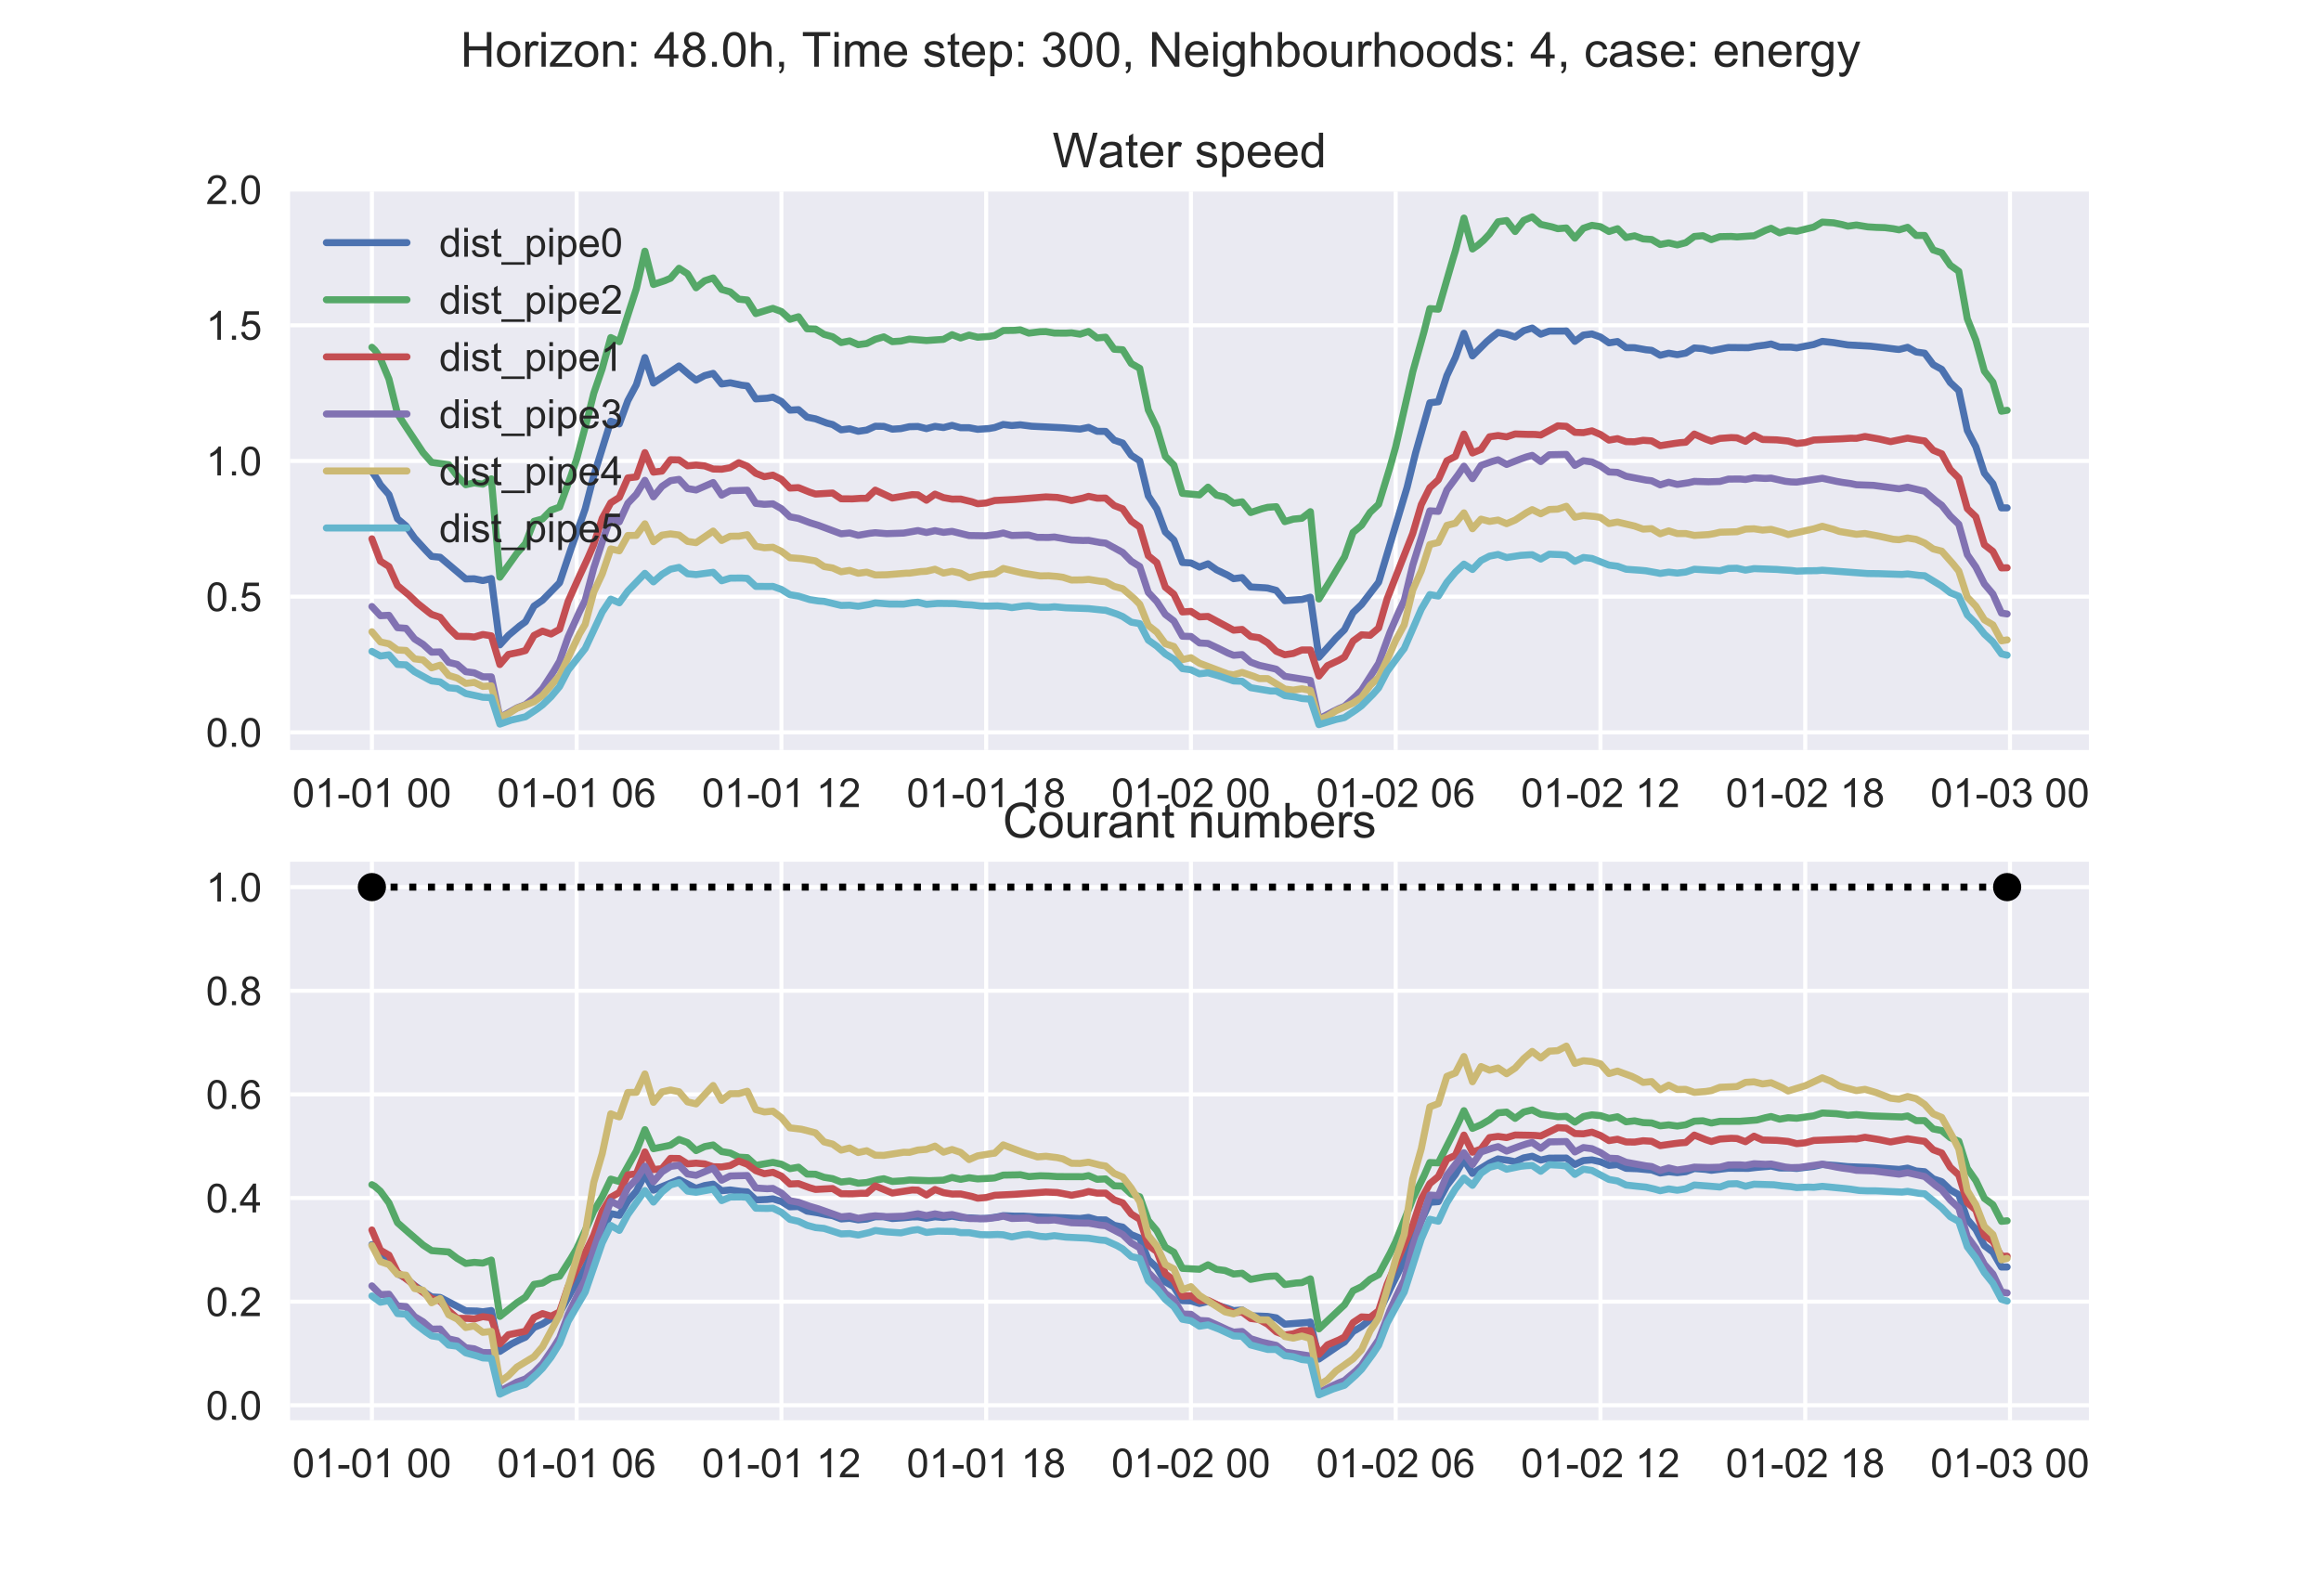 <?xml version="1.0" encoding="utf-8" standalone="no"?>
<!DOCTYPE svg PUBLIC "-//W3C//DTD SVG 1.1//EN"
  "http://www.w3.org/Graphics/SVG/1.1/DTD/svg11.dtd">
<!-- Created with matplotlib (https://matplotlib.org/) -->
<svg height="396pt" version="1.1" viewBox="0 0 576 396" width="576pt" xmlns="http://www.w3.org/2000/svg" xmlns:xlink="http://www.w3.org/1999/xlink">
 <defs>
  <style type="text/css">
*{stroke-linecap:butt;stroke-linejoin:round;}
  </style>
 </defs>
 <g id="figure_1">
  <g id="patch_1">
   <path d="M 0 396 
L 576 396 
L 576 0 
L 0 0 
z
" style="fill:#ffffff;"/>
  </g>
  <g id="axes_1">
   <g id="patch_2">
    <path d="M 72 186.12 
L 518.4 186.12 
L 518.4 47.52 
L 72 47.52 
z
" style="fill:#eaeaf2;"/>
   </g>
   <g id="matplotlib.axis_1">
    <g id="xtick_1">
     <g id="line2d_1">
      <path clip-path="url(#p1c852ae30c)" d="M 92.291 186.12 
L 92.291 47.52 
" style="fill:none;stroke:#ffffff;stroke-linecap:round;"/>
     </g>
     <g id="line2d_2"/>
     <g id="text_1">
      <!-- 01-01 00 -->
      <defs>
       <path d="M 4.156 35.297 
Q 4.156 48 6.766 55.734 
Q 9.375 63.484 14.516 67.672 
Q 19.672 71.875 27.484 71.875 
Q 33.25 71.875 37.594 69.547 
Q 41.938 67.234 44.766 62.859 
Q 47.609 58.5 49.219 52.219 
Q 50.828 45.953 50.828 35.297 
Q 50.828 22.703 48.234 14.969 
Q 45.656 7.234 40.5 3 
Q 35.359 -1.219 27.484 -1.219 
Q 17.141 -1.219 11.234 6.203 
Q 4.156 15.141 4.156 35.297 
z
M 13.188 35.297 
Q 13.188 17.672 17.312 11.828 
Q 21.438 6 27.484 6 
Q 33.547 6 37.672 11.859 
Q 41.797 17.719 41.797 35.297 
Q 41.797 52.984 37.672 58.781 
Q 33.547 64.594 27.391 64.594 
Q 21.344 64.594 17.719 59.469 
Q 13.188 52.938 13.188 35.297 
z
" id="ArialMT-48"/>
       <path d="M 37.25 0 
L 28.469 0 
L 28.469 56 
Q 25.297 52.984 20.141 49.953 
Q 14.984 46.922 10.891 45.406 
L 10.891 53.906 
Q 18.266 57.375 23.781 62.297 
Q 29.297 67.234 31.594 71.875 
L 37.25 71.875 
z
" id="ArialMT-49"/>
       <path d="M 3.172 21.484 
L 3.172 30.328 
L 30.172 30.328 
L 30.172 21.484 
z
" id="ArialMT-45"/>
       <path id="ArialMT-32"/>
      </defs>
      <g style="fill:#262626;" transform="translate(72.554 200.278)scale(0.1 -0.1)">
       <use xlink:href="#ArialMT-48"/>
       <use x="55.615" xlink:href="#ArialMT-49"/>
       <use x="111.23" xlink:href="#ArialMT-45"/>
       <use x="144.531" xlink:href="#ArialMT-48"/>
       <use x="200.146" xlink:href="#ArialMT-49"/>
       <use x="255.762" xlink:href="#ArialMT-32"/>
       <use x="283.545" xlink:href="#ArialMT-48"/>
       <use x="339.16" xlink:href="#ArialMT-48"/>
      </g>
     </g>
    </g>
    <g id="xtick_2">
     <g id="line2d_3">
      <path clip-path="url(#p1c852ae30c)" d="M 143.106 186.12 
L 143.106 47.52 
" style="fill:none;stroke:#ffffff;stroke-linecap:round;"/>
     </g>
     <g id="line2d_4"/>
     <g id="text_2">
      <!-- 01-01 06 -->
      <defs>
       <path d="M 49.75 54.047 
L 41.016 53.375 
Q 39.844 58.547 37.703 60.891 
Q 34.125 64.656 28.906 64.656 
Q 24.703 64.656 21.531 62.312 
Q 17.391 59.281 14.984 53.469 
Q 12.594 47.656 12.5 36.922 
Q 15.672 41.75 20.266 44.094 
Q 24.859 46.438 29.891 46.438 
Q 38.672 46.438 44.844 39.969 
Q 51.031 33.5 51.031 23.25 
Q 51.031 16.5 48.125 10.719 
Q 45.219 4.938 40.141 1.859 
Q 35.062 -1.219 28.609 -1.219 
Q 17.625 -1.219 10.688 6.859 
Q 3.766 14.938 3.766 33.5 
Q 3.766 54.25 11.422 63.672 
Q 18.109 71.875 29.438 71.875 
Q 37.891 71.875 43.281 67.141 
Q 48.688 62.406 49.75 54.047 
z
M 13.875 23.188 
Q 13.875 18.656 15.797 14.5 
Q 17.719 10.359 21.188 8.172 
Q 24.656 6 28.469 6 
Q 34.031 6 38.031 10.484 
Q 42.047 14.984 42.047 22.703 
Q 42.047 30.125 38.078 34.391 
Q 34.125 38.672 28.125 38.672 
Q 22.172 38.672 18.016 34.391 
Q 13.875 30.125 13.875 23.188 
z
" id="ArialMT-54"/>
      </defs>
      <g style="fill:#262626;" transform="translate(123.37 200.278)scale(0.1 -0.1)">
       <use xlink:href="#ArialMT-48"/>
       <use x="55.615" xlink:href="#ArialMT-49"/>
       <use x="111.23" xlink:href="#ArialMT-45"/>
       <use x="144.531" xlink:href="#ArialMT-48"/>
       <use x="200.146" xlink:href="#ArialMT-49"/>
       <use x="255.762" xlink:href="#ArialMT-32"/>
       <use x="283.545" xlink:href="#ArialMT-48"/>
       <use x="339.16" xlink:href="#ArialMT-54"/>
      </g>
     </g>
    </g>
    <g id="xtick_3">
     <g id="line2d_5">
      <path clip-path="url(#p1c852ae30c)" d="M 193.922 186.12 
L 193.922 47.52 
" style="fill:none;stroke:#ffffff;stroke-linecap:round;"/>
     </g>
     <g id="line2d_6"/>
     <g id="text_3">
      <!-- 01-01 12 -->
      <defs>
       <path d="M 50.344 8.453 
L 50.344 0 
L 3.031 0 
Q 2.938 3.172 4.047 6.109 
Q 5.859 10.938 9.828 15.625 
Q 13.812 20.312 21.344 26.469 
Q 33.016 36.031 37.109 41.625 
Q 41.219 47.219 41.219 52.203 
Q 41.219 57.422 37.469 61 
Q 33.734 64.594 27.734 64.594 
Q 21.391 64.594 17.578 60.781 
Q 13.766 56.984 13.719 50.25 
L 4.688 51.172 
Q 5.609 61.281 11.656 66.578 
Q 17.719 71.875 27.938 71.875 
Q 38.234 71.875 44.234 66.156 
Q 50.25 60.453 50.25 52 
Q 50.25 47.703 48.484 43.547 
Q 46.734 39.406 42.656 34.812 
Q 38.578 30.219 29.109 22.219 
Q 21.188 15.578 18.938 13.203 
Q 16.703 10.844 15.234 8.453 
z
" id="ArialMT-50"/>
      </defs>
      <g style="fill:#262626;" transform="translate(174.185 200.278)scale(0.1 -0.1)">
       <use xlink:href="#ArialMT-48"/>
       <use x="55.615" xlink:href="#ArialMT-49"/>
       <use x="111.23" xlink:href="#ArialMT-45"/>
       <use x="144.531" xlink:href="#ArialMT-48"/>
       <use x="200.146" xlink:href="#ArialMT-49"/>
       <use x="255.762" xlink:href="#ArialMT-32"/>
       <use x="283.545" xlink:href="#ArialMT-49"/>
       <use x="339.16" xlink:href="#ArialMT-50"/>
      </g>
     </g>
    </g>
    <g id="xtick_4">
     <g id="line2d_7">
      <path clip-path="url(#p1c852ae30c)" d="M 244.737 186.12 
L 244.737 47.52 
" style="fill:none;stroke:#ffffff;stroke-linecap:round;"/>
     </g>
     <g id="line2d_8"/>
     <g id="text_4">
      <!-- 01-01 18 -->
      <defs>
       <path d="M 17.672 38.812 
Q 12.203 40.828 9.562 44.531 
Q 6.938 48.25 6.938 53.422 
Q 6.938 61.234 12.547 66.547 
Q 18.172 71.875 27.484 71.875 
Q 36.859 71.875 42.578 66.422 
Q 48.297 60.984 48.297 53.172 
Q 48.297 48.188 45.672 44.5 
Q 43.062 40.828 37.75 38.812 
Q 44.344 36.672 47.781 31.875 
Q 51.219 27.094 51.219 20.453 
Q 51.219 11.281 44.719 5.031 
Q 38.234 -1.219 27.641 -1.219 
Q 17.047 -1.219 10.547 5.047 
Q 4.047 11.328 4.047 20.703 
Q 4.047 27.688 7.594 32.391 
Q 11.141 37.109 17.672 38.812 
z
M 15.922 53.719 
Q 15.922 48.641 19.188 45.406 
Q 22.469 42.188 27.688 42.188 
Q 32.766 42.188 36.016 45.375 
Q 39.266 48.578 39.266 53.219 
Q 39.266 58.062 35.906 61.359 
Q 32.562 64.656 27.594 64.656 
Q 22.562 64.656 19.234 61.422 
Q 15.922 58.203 15.922 53.719 
z
M 13.094 20.656 
Q 13.094 16.891 14.875 13.375 
Q 16.656 9.859 20.172 7.922 
Q 23.688 6 27.734 6 
Q 34.031 6 38.125 10.047 
Q 42.234 14.109 42.234 20.359 
Q 42.234 26.703 38.016 30.859 
Q 33.797 35.016 27.438 35.016 
Q 21.234 35.016 17.156 30.906 
Q 13.094 26.812 13.094 20.656 
z
" id="ArialMT-56"/>
      </defs>
      <g style="fill:#262626;" transform="translate(225.001 200.278)scale(0.1 -0.1)">
       <use xlink:href="#ArialMT-48"/>
       <use x="55.615" xlink:href="#ArialMT-49"/>
       <use x="111.23" xlink:href="#ArialMT-45"/>
       <use x="144.531" xlink:href="#ArialMT-48"/>
       <use x="200.146" xlink:href="#ArialMT-49"/>
       <use x="255.762" xlink:href="#ArialMT-32"/>
       <use x="283.545" xlink:href="#ArialMT-49"/>
       <use x="339.16" xlink:href="#ArialMT-56"/>
      </g>
     </g>
    </g>
    <g id="xtick_5">
     <g id="line2d_9">
      <path clip-path="url(#p1c852ae30c)" d="M 295.553 186.12 
L 295.553 47.52 
" style="fill:none;stroke:#ffffff;stroke-linecap:round;"/>
     </g>
     <g id="line2d_10"/>
     <g id="text_5">
      <!-- 01-02 00 -->
      <g style="fill:#262626;" transform="translate(275.816 200.278)scale(0.1 -0.1)">
       <use xlink:href="#ArialMT-48"/>
       <use x="55.615" xlink:href="#ArialMT-49"/>
       <use x="111.23" xlink:href="#ArialMT-45"/>
       <use x="144.531" xlink:href="#ArialMT-48"/>
       <use x="200.146" xlink:href="#ArialMT-50"/>
       <use x="255.762" xlink:href="#ArialMT-32"/>
       <use x="283.545" xlink:href="#ArialMT-48"/>
       <use x="339.16" xlink:href="#ArialMT-48"/>
      </g>
     </g>
    </g>
    <g id="xtick_6">
     <g id="line2d_11">
      <path clip-path="url(#p1c852ae30c)" d="M 346.368 186.12 
L 346.368 47.52 
" style="fill:none;stroke:#ffffff;stroke-linecap:round;"/>
     </g>
     <g id="line2d_12"/>
     <g id="text_6">
      <!-- 01-02 06 -->
      <g style="fill:#262626;" transform="translate(326.632 200.278)scale(0.1 -0.1)">
       <use xlink:href="#ArialMT-48"/>
       <use x="55.615" xlink:href="#ArialMT-49"/>
       <use x="111.23" xlink:href="#ArialMT-45"/>
       <use x="144.531" xlink:href="#ArialMT-48"/>
       <use x="200.146" xlink:href="#ArialMT-50"/>
       <use x="255.762" xlink:href="#ArialMT-32"/>
       <use x="283.545" xlink:href="#ArialMT-48"/>
       <use x="339.16" xlink:href="#ArialMT-54"/>
      </g>
     </g>
    </g>
    <g id="xtick_7">
     <g id="line2d_13">
      <path clip-path="url(#p1c852ae30c)" d="M 397.184 186.12 
L 397.184 47.52 
" style="fill:none;stroke:#ffffff;stroke-linecap:round;"/>
     </g>
     <g id="line2d_14"/>
     <g id="text_7">
      <!-- 01-02 12 -->
      <g style="fill:#262626;" transform="translate(377.447 200.278)scale(0.1 -0.1)">
       <use xlink:href="#ArialMT-48"/>
       <use x="55.615" xlink:href="#ArialMT-49"/>
       <use x="111.23" xlink:href="#ArialMT-45"/>
       <use x="144.531" xlink:href="#ArialMT-48"/>
       <use x="200.146" xlink:href="#ArialMT-50"/>
       <use x="255.762" xlink:href="#ArialMT-32"/>
       <use x="283.545" xlink:href="#ArialMT-49"/>
       <use x="339.16" xlink:href="#ArialMT-50"/>
      </g>
     </g>
    </g>
    <g id="xtick_8">
     <g id="line2d_15">
      <path clip-path="url(#p1c852ae30c)" d="M 447.999 186.12 
L 447.999 47.52 
" style="fill:none;stroke:#ffffff;stroke-linecap:round;"/>
     </g>
     <g id="line2d_16"/>
     <g id="text_8">
      <!-- 01-02 18 -->
      <g style="fill:#262626;" transform="translate(428.263 200.278)scale(0.1 -0.1)">
       <use xlink:href="#ArialMT-48"/>
       <use x="55.615" xlink:href="#ArialMT-49"/>
       <use x="111.23" xlink:href="#ArialMT-45"/>
       <use x="144.531" xlink:href="#ArialMT-48"/>
       <use x="200.146" xlink:href="#ArialMT-50"/>
       <use x="255.762" xlink:href="#ArialMT-32"/>
       <use x="283.545" xlink:href="#ArialMT-49"/>
       <use x="339.16" xlink:href="#ArialMT-56"/>
      </g>
     </g>
    </g>
    <g id="xtick_9">
     <g id="line2d_17">
      <path clip-path="url(#p1c852ae30c)" d="M 498.815 186.12 
L 498.815 47.52 
" style="fill:none;stroke:#ffffff;stroke-linecap:round;"/>
     </g>
     <g id="line2d_18"/>
     <g id="text_9">
      <!-- 01-03 00 -->
      <defs>
       <path d="M 4.203 18.891 
L 12.984 20.062 
Q 14.5 12.594 18.141 9.297 
Q 21.781 6 27 6 
Q 33.203 6 37.469 10.297 
Q 41.75 14.594 41.75 20.953 
Q 41.75 27 37.797 30.922 
Q 33.844 34.859 27.734 34.859 
Q 25.25 34.859 21.531 33.891 
L 22.516 41.609 
Q 23.391 41.5 23.922 41.5 
Q 29.547 41.5 34.031 44.422 
Q 38.531 47.359 38.531 53.469 
Q 38.531 58.297 35.25 61.469 
Q 31.984 64.656 26.812 64.656 
Q 21.688 64.656 18.266 61.422 
Q 14.844 58.203 13.875 51.766 
L 5.078 53.328 
Q 6.688 62.156 12.391 67.016 
Q 18.109 71.875 26.609 71.875 
Q 32.469 71.875 37.391 69.359 
Q 42.328 66.844 44.938 62.5 
Q 47.562 58.156 47.562 53.266 
Q 47.562 48.641 45.062 44.828 
Q 42.578 41.016 37.703 38.766 
Q 44.047 37.312 47.562 32.688 
Q 51.078 28.078 51.078 21.141 
Q 51.078 11.766 44.234 5.25 
Q 37.406 -1.266 26.953 -1.266 
Q 17.531 -1.266 11.297 4.344 
Q 5.078 9.969 4.203 18.891 
z
" id="ArialMT-51"/>
      </defs>
      <g style="fill:#262626;" transform="translate(479.078 200.278)scale(0.1 -0.1)">
       <use xlink:href="#ArialMT-48"/>
       <use x="55.615" xlink:href="#ArialMT-49"/>
       <use x="111.23" xlink:href="#ArialMT-45"/>
       <use x="144.531" xlink:href="#ArialMT-48"/>
       <use x="200.146" xlink:href="#ArialMT-51"/>
       <use x="255.762" xlink:href="#ArialMT-32"/>
       <use x="283.545" xlink:href="#ArialMT-48"/>
       <use x="339.16" xlink:href="#ArialMT-48"/>
      </g>
     </g>
    </g>
   </g>
   <g id="matplotlib.axis_2">
    <g id="ytick_1">
     <g id="line2d_19">
      <path clip-path="url(#p1c852ae30c)" d="M 72 181.739 
L 518.4 181.739 
" style="fill:none;stroke:#ffffff;stroke-linecap:round;"/>
     </g>
     <g id="line2d_20"/>
     <g id="text_10">
      <!-- 0.0 -->
      <defs>
       <path d="M 9.078 0 
L 9.078 10.016 
L 19.094 10.016 
L 19.094 0 
z
" id="ArialMT-46"/>
      </defs>
      <g style="fill:#262626;" transform="translate(51.1 185.318)scale(0.1 -0.1)">
       <use xlink:href="#ArialMT-48"/>
       <use x="55.615" xlink:href="#ArialMT-46"/>
       <use x="83.398" xlink:href="#ArialMT-48"/>
      </g>
     </g>
    </g>
    <g id="ytick_2">
     <g id="line2d_21">
      <path clip-path="url(#p1c852ae30c)" d="M 72 148.069 
L 518.4 148.069 
" style="fill:none;stroke:#ffffff;stroke-linecap:round;"/>
     </g>
     <g id="line2d_22"/>
     <g id="text_11">
      <!-- 0.5 -->
      <defs>
       <path d="M 4.156 18.75 
L 13.375 19.531 
Q 14.406 12.797 18.141 9.391 
Q 21.875 6 27.156 6 
Q 33.5 6 37.891 10.781 
Q 42.281 15.578 42.281 23.484 
Q 42.281 31 38.062 35.344 
Q 33.844 39.703 27 39.703 
Q 22.75 39.703 19.328 37.766 
Q 15.922 35.844 13.969 32.766 
L 5.719 33.844 
L 12.641 70.609 
L 48.25 70.609 
L 48.25 62.203 
L 19.672 62.203 
L 15.828 42.969 
Q 22.266 47.469 29.344 47.469 
Q 38.719 47.469 45.156 40.969 
Q 51.609 34.469 51.609 24.266 
Q 51.609 14.547 45.953 7.469 
Q 39.062 -1.219 27.156 -1.219 
Q 17.391 -1.219 11.203 4.25 
Q 5.031 9.719 4.156 18.75 
z
" id="ArialMT-53"/>
      </defs>
      <g style="fill:#262626;" transform="translate(51.1 151.647)scale(0.1 -0.1)">
       <use xlink:href="#ArialMT-48"/>
       <use x="55.615" xlink:href="#ArialMT-46"/>
       <use x="83.398" xlink:href="#ArialMT-53"/>
      </g>
     </g>
    </g>
    <g id="ytick_3">
     <g id="line2d_23">
      <path clip-path="url(#p1c852ae30c)" d="M 72 114.398 
L 518.4 114.398 
" style="fill:none;stroke:#ffffff;stroke-linecap:round;"/>
     </g>
     <g id="line2d_24"/>
     <g id="text_12">
      <!-- 1.0 -->
      <g style="fill:#262626;" transform="translate(51.1 117.977)scale(0.1 -0.1)">
       <use xlink:href="#ArialMT-49"/>
       <use x="55.615" xlink:href="#ArialMT-46"/>
       <use x="83.398" xlink:href="#ArialMT-48"/>
      </g>
     </g>
    </g>
    <g id="ytick_4">
     <g id="line2d_25">
      <path clip-path="url(#p1c852ae30c)" d="M 72 80.727 
L 518.4 80.727 
" style="fill:none;stroke:#ffffff;stroke-linecap:round;"/>
     </g>
     <g id="line2d_26"/>
     <g id="text_13">
      <!-- 1.5 -->
      <g style="fill:#262626;" transform="translate(51.1 84.306)scale(0.1 -0.1)">
       <use xlink:href="#ArialMT-49"/>
       <use x="55.615" xlink:href="#ArialMT-46"/>
       <use x="83.398" xlink:href="#ArialMT-53"/>
      </g>
     </g>
    </g>
    <g id="ytick_5">
     <g id="line2d_27">
      <path clip-path="url(#p1c852ae30c)" d="M 72 47.057 
L 518.4 47.057 
" style="fill:none;stroke:#ffffff;stroke-linecap:round;"/>
     </g>
     <g id="line2d_28"/>
     <g id="text_14">
      <!-- 2.0 -->
      <g style="fill:#262626;" transform="translate(51.1 50.636)scale(0.1 -0.1)">
       <use xlink:href="#ArialMT-50"/>
       <use x="55.615" xlink:href="#ArialMT-46"/>
       <use x="83.398" xlink:href="#ArialMT-48"/>
      </g>
     </g>
    </g>
   </g>
   <g id="line2d_29">
    <path clip-path="url(#p1c852ae30c)" d="M 92.291 116.99 
L 93.702 119.071 
L 94.408 120.303 
L 96.526 122.734 
L 98.643 128.739 
L 100.76 130.52 
L 102.877 133.517 
L 105.701 136.609 
L 107.112 138.067 
L 109.229 138.288 
L 115.581 143.665 
L 117.699 143.628 
L 119.816 144.073 
L 121.933 143.572 
L 124.051 160.026 
L 126.168 157.68 
L 128.991 155.315 
L 130.403 154.302 
L 132.52 150.414 
L 134.637 148.95 
L 138.872 144.621 
L 141.695 136.234 
L 144.518 128.326 
L 145.224 126.296 
L 147.341 118.121 
L 151.576 104.527 
L 153.693 105.208 
L 155.81 99.432 
L 157.928 95.472 
L 160.045 88.726 
L 162.162 95.066 
L 168.514 90.827 
L 171.337 93.254 
L 172.749 94.338 
L 174.866 93.207 
L 176.983 92.656 
L 179.101 95.288 
L 181.218 94.989 
L 184.041 95.586 
L 185.453 95.748 
L 187.57 98.99 
L 190.393 98.816 
L 191.805 98.56 
L 193.922 99.638 
L 196.039 101.776 
L 198.157 101.656 
L 200.274 103.515 
L 202.391 103.936 
L 205.214 104.997 
L 206.626 105.353 
L 208.743 106.665 
L 210.86 106.411 
L 212.978 107.03 
L 215.095 106.725 
L 217.212 105.771 
L 219.33 105.801 
L 221.447 106.499 
L 223.564 106.363 
L 225.682 105.885 
L 227.799 105.833 
L 229.916 106.368 
L 232.034 105.804 
L 234.151 106.101 
L 236.268 105.558 
L 238.385 106.142 
L 240.503 106.139 
L 242.62 106.538 
L 245.443 106.343 
L 246.855 106.096 
L 248.972 105.337 
L 251.089 105.594 
L 253.207 105.414 
L 256.03 105.772 
L 263.793 106.151 
L 268.028 106.487 
L 270.145 106.053 
L 272.262 107.031 
L 274.38 107.053 
L 276.497 109.226 
L 278.614 109.948 
L 280.732 112.98 
L 282.849 114.366 
L 284.966 123.068 
L 287.084 126.295 
L 289.201 132.013 
L 291.318 134.008 
L 293.436 139.584 
L 295.553 139.695 
L 297.67 140.721 
L 299.788 139.912 
L 301.905 141.406 
L 304.728 142.759 
L 306.139 143.6 
L 308.257 143.342 
L 310.374 145.661 
L 313.903 145.866 
L 314.609 145.933 
L 316.726 146.507 
L 318.843 149.062 
L 322.372 148.799 
L 323.078 148.768 
L 325.195 148.197 
L 327.313 163.107 
L 331.547 158.358 
L 333.665 156.252 
L 335.782 152.041 
L 337.899 150.002 
L 342.134 144.485 
L 349.191 120.959 
L 351.309 112.383 
L 354.838 99.95 
L 356.955 99.695 
L 359.072 93.199 
L 361.19 88.699 
L 363.307 82.706 
L 365.424 88.321 
L 368.953 84.789 
L 370.365 83.577 
L 371.776 82.486 
L 373.893 82.918 
L 376.011 83.63 
L 378.128 82.064 
L 380.245 81.407 
L 382.363 82.933 
L 384.48 82.168 
L 388.009 82.158 
L 388.715 82.126 
L 390.832 84.709 
L 392.949 83.151 
L 395.067 82.877 
L 397.184 83.641 
L 399.301 85.081 
L 401.418 84.752 
L 403.536 86.266 
L 405.653 86.287 
L 408.476 86.798 
L 409.888 86.935 
L 412.005 88.159 
L 414.122 87.644 
L 416.24 88.015 
L 418.357 87.63 
L 420.474 86.345 
L 422.592 86.512 
L 424.709 87.068 
L 428.238 86.352 
L 428.944 86.234 
L 433.884 86.281 
L 436.001 85.886 
L 438.119 85.628 
L 439.53 85.368 
L 441.647 86.12 
L 444.471 86.148 
L 445.882 86.317 
L 450.117 85.487 
L 452.234 84.715 
L 455.057 85.021 
L 458.586 85.597 
L 464.232 85.905 
L 467.761 86.308 
L 470.584 86.658 
L 471.29 86.715 
L 473.407 86.185 
L 475.524 87.349 
L 477.642 87.641 
L 479.759 90.492 
L 481.876 91.659 
L 483.994 94.936 
L 486.111 96.905 
L 488.228 106.822 
L 490.346 110.871 
L 492.463 117.412 
L 494.58 120.031 
L 496.698 126.039 
L 498.109 126.025 
L 498.109 126.025 
" style="fill:none;stroke:#4c72b0;stroke-linecap:round;stroke-width:1.75;"/>
   </g>
   <g id="line2d_30">
    <path clip-path="url(#p1c852ae30c)" d="M 92.291 86.177 
L 92.997 86.846 
L 93.702 87.812 
L 94.408 89.01 
L 96.526 94.077 
L 98.643 102.642 
L 100.054 104.852 
L 101.466 106.998 
L 104.995 112.316 
L 107.112 114.734 
L 111.347 115.315 
L 113.464 118.115 
L 115.581 120.285 
L 117.699 119.824 
L 119.816 120.142 
L 121.933 118.83 
L 124.051 143.232 
L 128.285 137.31 
L 130.403 134.887 
L 132.52 129.364 
L 134.637 128.776 
L 136.754 126.606 
L 138.872 125.828 
L 141.695 118.09 
L 143.106 113.928 
L 145.929 103.368 
L 147.341 97.643 
L 149.458 91.478 
L 151.576 83.771 
L 153.693 84.8 
L 157.928 71.633 
L 160.045 62.335 
L 162.162 70.595 
L 164.985 69.65 
L 166.397 69.051 
L 168.514 66.576 
L 170.631 67.95 
L 172.749 71.409 
L 174.866 69.68 
L 176.983 68.974 
L 179.101 71.835 
L 181.218 72.436 
L 183.335 74.241 
L 185.453 74.448 
L 187.57 77.814 
L 191.099 76.723 
L 191.805 76.526 
L 193.922 77.31 
L 196.039 79.23 
L 198.157 78.604 
L 200.274 81.585 
L 202.391 81.657 
L 204.508 82.98 
L 206.626 83.566 
L 208.743 85.017 
L 210.86 84.602 
L 212.978 85.533 
L 215.095 85.244 
L 217.212 84.2 
L 219.33 83.595 
L 221.447 84.776 
L 223.564 84.639 
L 225.682 84.152 
L 229.916 84.502 
L 234.151 84.217 
L 236.268 83.052 
L 238.385 83.869 
L 240.503 83.159 
L 242.62 83.681 
L 245.443 83.486 
L 246.855 83.241 
L 248.972 82.023 
L 251.795 81.98 
L 253.207 81.849 
L 255.324 82.667 
L 258.147 82.314 
L 259.559 82.287 
L 261.676 82.652 
L 264.499 82.669 
L 265.911 82.591 
L 268.028 82.927 
L 270.145 82.255 
L 272.262 83.855 
L 274.38 83.675 
L 276.497 86.666 
L 278.614 86.795 
L 280.732 90.206 
L 282.849 91.406 
L 284.966 101.722 
L 287.084 106.102 
L 289.201 113.246 
L 291.318 115.418 
L 293.436 122.43 
L 297.67 122.817 
L 299.788 120.891 
L 301.905 122.866 
L 304.022 123.351 
L 306.139 124.876 
L 308.257 124.539 
L 310.374 127.19 
L 313.197 126.256 
L 314.609 125.895 
L 316.726 125.735 
L 318.843 129.444 
L 320.961 128.823 
L 323.078 128.616 
L 325.195 126.974 
L 327.313 148.648 
L 330.136 144.072 
L 332.959 139.338 
L 333.665 138.213 
L 335.782 132.131 
L 337.899 130.365 
L 340.016 127.142 
L 342.134 125.14 
L 344.957 115.937 
L 346.368 110.892 
L 349.897 95.477 
L 350.603 92.284 
L 353.426 82.205 
L 354.838 76.581 
L 356.955 76.733 
L 360.484 64.565 
L 361.19 62.234 
L 363.307 54.117 
L 365.424 61.789 
L 366.836 60.804 
L 368.247 59.565 
L 369.659 58.06 
L 371.776 55.041 
L 373.893 54.729 
L 376.011 57.451 
L 378.128 54.707 
L 380.245 53.82 
L 382.363 55.679 
L 385.186 56.313 
L 386.597 56.75 
L 388.715 56.57 
L 390.832 59.095 
L 392.949 56.641 
L 395.067 55.921 
L 397.184 56.254 
L 399.301 57.448 
L 401.418 56.758 
L 403.536 58.936 
L 405.653 58.521 
L 407.77 59.285 
L 409.888 59.433 
L 412.005 60.679 
L 414.122 60.274 
L 416.24 60.773 
L 418.357 60.225 
L 420.474 58.681 
L 422.592 58.492 
L 424.709 59.463 
L 426.826 58.728 
L 429.649 58.675 
L 431.061 58.792 
L 434.59 58.546 
L 435.295 58.528 
L 438.119 57.169 
L 439.53 56.654 
L 441.647 57.786 
L 443.765 57.151 
L 445.882 57.394 
L 450.117 56.355 
L 452.234 55.118 
L 455.057 55.3 
L 457.174 55.737 
L 458.586 56.128 
L 460.703 55.833 
L 463.526 56.297 
L 465.644 56.424 
L 467.761 56.489 
L 469.878 56.762 
L 471.29 57.039 
L 473.407 56.411 
L 475.524 58.429 
L 477.642 58.437 
L 479.759 62.025 
L 481.876 62.733 
L 483.994 65.812 
L 486.111 67.335 
L 488.228 79.104 
L 490.346 84.407 
L 492.463 92.103 
L 494.58 94.844 
L 496.698 102.048 
L 498.109 101.813 
L 498.109 101.813 
" style="fill:none;stroke:#55a868;stroke-linecap:round;stroke-width:1.75;"/>
   </g>
   <g id="line2d_31">
    <path clip-path="url(#p1c852ae30c)" d="M 92.291 133.711 
L 94.408 139.254 
L 96.526 140.595 
L 98.643 145.313 
L 101.466 147.657 
L 103.583 149.696 
L 106.406 151.946 
L 107.112 152.469 
L 109.229 153.183 
L 111.347 155.828 
L 113.464 157.904 
L 116.287 157.945 
L 117.699 158.085 
L 119.816 157.451 
L 121.933 157.786 
L 124.051 164.91 
L 126.168 162.408 
L 128.991 161.821 
L 130.403 161.436 
L 132.52 157.691 
L 134.637 156.615 
L 136.754 157.335 
L 138.872 156.158 
L 140.989 149.25 
L 143.812 142.946 
L 145.929 138.388 
L 147.341 135.148 
L 149.458 128.609 
L 151.576 124.77 
L 153.693 123.434 
L 155.81 118.594 
L 157.928 118.349 
L 160.045 112.322 
L 162.162 117.168 
L 164.28 116.904 
L 166.397 114.093 
L 168.514 114.13 
L 170.631 115.595 
L 172.749 115.403 
L 174.866 115.61 
L 176.983 116.388 
L 179.101 116.439 
L 181.218 116.06 
L 183.335 114.822 
L 185.453 115.699 
L 187.57 117.46 
L 189.687 118.289 
L 191.805 117.907 
L 193.922 118.955 
L 196.039 121.118 
L 198.157 121.008 
L 200.98 122.149 
L 202.391 122.598 
L 206.626 122.347 
L 208.743 123.777 
L 211.566 123.799 
L 213.683 123.657 
L 215.095 123.672 
L 217.212 121.635 
L 221.447 123.587 
L 226.387 122.747 
L 227.799 122.799 
L 229.916 124.136 
L 232.034 122.624 
L 234.151 123.489 
L 236.268 123.862 
L 238.385 123.839 
L 241.209 124.52 
L 242.62 125.002 
L 244.737 124.817 
L 246.855 124.203 
L 251.795 123.94 
L 259.559 123.309 
L 262.382 123.446 
L 264.499 123.856 
L 265.911 124.205 
L 268.734 123.616 
L 270.145 123.174 
L 272.262 123.614 
L 274.38 123.606 
L 276.497 125.453 
L 278.614 126.272 
L 280.732 129.315 
L 282.849 130.785 
L 284.966 137.907 
L 287.084 139.617 
L 289.201 145.718 
L 291.318 147.456 
L 293.436 151.859 
L 295.553 151.718 
L 297.67 153.077 
L 299.788 152.975 
L 306.139 156.382 
L 308.257 156.198 
L 310.374 157.951 
L 312.491 158.251 
L 314.609 159.531 
L 316.726 161.617 
L 318.843 162.481 
L 320.961 162.152 
L 323.078 161.296 
L 325.195 161.287 
L 327.313 167.77 
L 329.43 165.177 
L 332.253 163.853 
L 333.665 163.038 
L 335.782 159.087 
L 337.899 157.527 
L 340.016 157.659 
L 342.134 155.844 
L 344.251 148.586 
L 347.78 139.548 
L 350.603 132.391 
L 352.72 125.224 
L 354.838 121.01 
L 356.955 119.063 
L 359.072 114.346 
L 361.19 113.244 
L 363.307 107.711 
L 365.424 112.409 
L 367.542 111.529 
L 369.659 108.391 
L 371.776 108.077 
L 373.893 108.401 
L 376.011 107.692 
L 378.834 107.788 
L 380.951 107.807 
L 382.363 107.949 
L 385.892 106.075 
L 386.597 105.671 
L 388.715 105.796 
L 390.832 107.287 
L 392.949 107.362 
L 395.067 106.916 
L 397.184 107.823 
L 399.301 109.218 
L 401.418 108.851 
L 403.536 109.591 
L 405.653 109.627 
L 407.77 109.261 
L 409.888 109.403 
L 412.005 110.601 
L 415.534 110.043 
L 416.945 109.851 
L 418.357 109.744 
L 420.474 107.709 
L 423.297 108.961 
L 424.709 109.473 
L 426.826 108.792 
L 429.649 108.59 
L 431.061 108.651 
L 433.178 109.518 
L 435.295 108.012 
L 437.413 109.062 
L 440.942 109.158 
L 443.765 109.446 
L 445.882 110.051 
L 447.999 109.824 
L 450.117 109.186 
L 455.763 108.939 
L 457.174 108.883 
L 459.292 108.743 
L 460.703 108.773 
L 462.821 108.312 
L 466.349 108.943 
L 469.172 109.591 
L 473.407 108.72 
L 476.936 109.323 
L 477.642 109.412 
L 479.759 111.737 
L 481.876 112.609 
L 483.994 116.529 
L 486.111 118.647 
L 488.228 126.215 
L 490.346 128.255 
L 492.463 135.18 
L 494.58 136.833 
L 496.698 140.928 
L 498.109 140.892 
L 498.109 140.892 
" style="fill:none;stroke:#c44e52;stroke-linecap:round;stroke-width:1.75;"/>
   </g>
   <g id="line2d_32">
    <path clip-path="url(#p1c852ae30c)" d="M 92.291 150.511 
L 94.408 152.789 
L 96.526 152.689 
L 98.643 155.766 
L 100.76 155.923 
L 102.877 158.551 
L 104.995 159.901 
L 107.112 161.834 
L 109.229 161.785 
L 111.347 164.372 
L 113.464 164.869 
L 115.581 166.684 
L 117.699 166.968 
L 119.816 167.951 
L 121.933 167.967 
L 124.051 178.051 
L 128.285 175.666 
L 130.403 174.842 
L 132.52 173.137 
L 134.637 170.854 
L 137.46 166.49 
L 138.872 164.097 
L 140.989 158.053 
L 143.812 151.807 
L 145.224 148.982 
L 147.341 140.993 
L 150.164 132.353 
L 151.576 128.377 
L 153.693 129.503 
L 155.81 124.887 
L 157.928 122.652 
L 160.045 119.197 
L 162.162 123.288 
L 164.28 120.707 
L 166.397 119.279 
L 168.514 118.958 
L 170.631 121.246 
L 172.749 121.594 
L 176.983 119.739 
L 179.101 122.88 
L 181.218 121.764 
L 185.453 121.65 
L 187.57 124.919 
L 189.687 125.147 
L 191.805 125.024 
L 193.922 126.24 
L 196.039 128.249 
L 198.157 128.65 
L 200.98 129.712 
L 203.097 130.365 
L 208.743 132.467 
L 210.86 132.258 
L 212.978 132.843 
L 215.801 132.348 
L 217.212 132.194 
L 220.035 132.429 
L 224.27 132.285 
L 227.799 131.662 
L 229.916 132.143 
L 232.034 131.68 
L 234.151 132.106 
L 236.268 131.861 
L 240.503 132.897 
L 244.737 132.959 
L 247.56 132.588 
L 248.972 132.263 
L 251.089 132.887 
L 254.618 132.781 
L 255.324 132.792 
L 257.441 133.354 
L 260.264 133.369 
L 261.676 133.266 
L 265.911 134.001 
L 268.734 134.121 
L 270.145 134.097 
L 272.968 134.622 
L 274.38 134.773 
L 278.614 137.093 
L 280.732 139.262 
L 282.849 140.581 
L 284.966 147.007 
L 287.084 149.252 
L 289.201 152.473 
L 291.318 154.095 
L 293.436 157.882 
L 295.553 157.941 
L 297.67 159.553 
L 299.788 159.674 
L 302.611 161.007 
L 304.728 162.056 
L 306.139 162.612 
L 308.257 162.439 
L 310.374 164.314 
L 312.491 165.1 
L 316.02 165.89 
L 316.726 166.071 
L 318.843 167.826 
L 325.195 168.849 
L 327.313 178.411 
L 330.841 176.554 
L 332.253 175.857 
L 333.665 175.265 
L 336.488 172.736 
L 337.899 171.266 
L 342.134 164.613 
L 344.957 156.9 
L 347.074 151.996 
L 348.486 149.018 
L 350.603 140.251 
L 354.132 128.951 
L 354.838 126.767 
L 356.955 126.9 
L 359.072 121.593 
L 361.895 117.773 
L 363.307 115.691 
L 365.424 118.777 
L 367.542 115.498 
L 370.365 114.493 
L 371.776 114.1 
L 373.893 115.257 
L 377.422 113.88 
L 378.834 113.387 
L 380.245 113.004 
L 382.363 114.543 
L 384.48 112.857 
L 388.715 112.765 
L 390.832 115.487 
L 392.949 114.342 
L 395.067 114.633 
L 397.184 115.645 
L 399.301 117.123 
L 401.418 117.225 
L 403.536 118.183 
L 408.476 119.13 
L 409.888 119.301 
L 412.005 120.321 
L 414.122 119.673 
L 416.24 120.21 
L 419.063 119.783 
L 420.474 119.458 
L 424.003 119.558 
L 426.826 119.477 
L 428.944 118.89 
L 431.767 118.864 
L 433.178 118.984 
L 435.295 118.572 
L 438.119 118.724 
L 439.53 118.646 
L 443.059 119.437 
L 444.471 119.592 
L 445.882 119.636 
L 452.234 118.686 
L 455.763 119.448 
L 457.174 119.7 
L 459.292 119.995 
L 460.703 120.294 
L 464.938 120.443 
L 471.29 121.292 
L 473.407 120.911 
L 477.642 121.91 
L 480.465 124.338 
L 481.876 125.384 
L 483.994 128.058 
L 486.111 130.098 
L 488.228 137.651 
L 490.346 140.708 
L 492.463 144.895 
L 494.58 147.413 
L 496.698 152.135 
L 498.109 152.352 
L 498.109 152.352 
" style="fill:none;stroke:#8172b2;stroke-linecap:round;stroke-width:1.75;"/>
   </g>
   <g id="line2d_33">
    <path clip-path="url(#p1c852ae30c)" d="M 92.291 156.777 
L 94.408 159.303 
L 96.526 159.753 
L 98.643 161.291 
L 100.76 161.418 
L 102.877 163.499 
L 104.995 163.775 
L 107.112 165.729 
L 109.229 165.064 
L 111.347 167.602 
L 113.464 168.266 
L 115.581 169.59 
L 117.699 169.34 
L 119.816 170.345 
L 121.933 170.197 
L 124.051 178.063 
L 126.168 177.106 
L 128.285 175.767 
L 132.52 174.148 
L 134.637 172.603 
L 138.872 167.667 
L 143.812 157.32 
L 145.224 154.928 
L 147.341 146.954 
L 149.458 142.427 
L 151.576 136.213 
L 153.693 136.691 
L 155.81 132.881 
L 157.928 132.865 
L 160.045 129.987 
L 162.162 134.421 
L 164.28 132.798 
L 166.397 132.492 
L 168.514 132.767 
L 170.631 134.353 
L 172.749 134.664 
L 176.983 131.794 
L 179.101 134.121 
L 181.218 133.073 
L 183.335 133.065 
L 185.453 132.691 
L 187.57 135.56 
L 189.687 135.924 
L 191.805 135.8 
L 193.922 136.812 
L 196.039 138.409 
L 198.862 138.618 
L 202.391 139.196 
L 204.508 140.598 
L 206.626 140.941 
L 208.743 141.886 
L 210.86 141.556 
L 212.978 142.263 
L 215.095 141.979 
L 217.212 142.682 
L 220.035 142.634 
L 224.976 142.228 
L 225.682 142.237 
L 228.505 141.835 
L 229.916 141.762 
L 232.034 141.258 
L 234.151 142.205 
L 236.268 141.787 
L 238.385 142.237 
L 240.503 143.363 
L 243.326 142.694 
L 246.855 142.359 
L 248.972 141.068 
L 253.912 142.24 
L 258.147 142.914 
L 260.264 142.881 
L 262.382 143.056 
L 263.793 143.258 
L 265.911 143.937 
L 268.734 143.899 
L 270.145 143.773 
L 272.968 144.223 
L 274.38 144.363 
L 276.497 145.525 
L 278.614 146.085 
L 281.437 148.523 
L 282.849 149.949 
L 284.966 155.199 
L 287.084 156.871 
L 289.201 159.747 
L 291.318 160.434 
L 293.436 163.696 
L 295.553 163.209 
L 297.67 164.578 
L 304.728 167.253 
L 306.139 167.46 
L 308.257 166.873 
L 311.08 167.814 
L 312.491 168.388 
L 314.609 168.4 
L 318.138 170.537 
L 318.843 170.993 
L 320.961 171.249 
L 323.078 170.924 
L 325.195 171.318 
L 327.313 178.58 
L 329.43 177.76 
L 331.547 176.386 
L 335.782 174.485 
L 337.899 173.075 
L 340.016 170.119 
L 342.134 168.092 
L 344.957 162.159 
L 346.368 158.93 
L 348.486 155.037 
L 350.603 146.395 
L 352.72 141.667 
L 354.838 135.13 
L 356.955 134.622 
L 359.072 130.364 
L 361.19 129.834 
L 363.307 127.271 
L 365.424 131.207 
L 367.542 128.833 
L 369.659 129.397 
L 371.776 129.057 
L 373.893 129.955 
L 376.011 129.065 
L 378.834 127.22 
L 380.245 126.467 
L 382.363 127.5 
L 384.48 126.433 
L 386.597 126.345 
L 388.715 125.641 
L 390.832 128.335 
L 392.949 127.925 
L 395.772 128.17 
L 397.184 128.41 
L 399.301 129.924 
L 401.418 129.543 
L 405.653 130.539 
L 407.77 131.308 
L 409.888 131.178 
L 412.005 132.46 
L 414.122 131.742 
L 416.24 132.406 
L 418.357 132.401 
L 420.474 132.867 
L 424.003 132.659 
L 425.415 132.416 
L 426.826 132.07 
L 431.061 131.956 
L 433.178 131.303 
L 435.295 131.219 
L 437.413 131.545 
L 439.53 131.358 
L 442.353 132.145 
L 443.765 132.65 
L 450.117 131.245 
L 452.234 130.593 
L 455.057 131.371 
L 456.469 131.883 
L 460.703 132.589 
L 462.821 132.389 
L 466.349 133.06 
L 469.878 133.83 
L 471.29 133.933 
L 473.407 133.51 
L 475.524 133.846 
L 477.642 134.75 
L 479.759 136.221 
L 481.876 136.768 
L 484.699 139.956 
L 486.111 141.71 
L 488.228 148.205 
L 490.346 150.415 
L 492.463 153.812 
L 494.58 155.066 
L 496.698 159.024 
L 498.109 158.795 
L 498.109 158.795 
" style="fill:none;stroke:#ccb974;stroke-linecap:round;stroke-width:1.75;"/>
   </g>
   <g id="line2d_34">
    <path clip-path="url(#p1c852ae30c)" d="M 92.291 161.645 
L 94.408 162.796 
L 96.526 162.496 
L 98.643 164.886 
L 100.76 164.986 
L 102.877 166.687 
L 106.406 168.623 
L 107.112 168.974 
L 109.229 169.222 
L 111.347 170.677 
L 113.464 170.878 
L 115.581 172.103 
L 119.11 172.856 
L 119.816 173.033 
L 121.933 173.115 
L 124.051 179.691 
L 126.874 178.696 
L 130.403 177.879 
L 133.226 175.992 
L 134.637 174.929 
L 136.754 172.9 
L 138.872 170.373 
L 140.989 166.32 
L 145.224 160.94 
L 149.458 151.876 
L 151.576 148.683 
L 153.693 149.596 
L 155.81 146.678 
L 160.045 142.28 
L 162.162 144.393 
L 164.28 142.536 
L 166.397 141.244 
L 168.514 140.801 
L 170.631 142.382 
L 172.749 142.591 
L 176.983 142.016 
L 179.101 144.118 
L 181.218 143.47 
L 184.041 143.442 
L 185.453 143.527 
L 187.57 145.517 
L 191.099 145.536 
L 191.805 145.514 
L 193.922 146.278 
L 196.039 147.576 
L 198.157 147.927 
L 200.98 148.801 
L 203.097 149.132 
L 204.508 149.236 
L 208.743 150.242 
L 210.86 150.181 
L 212.978 150.451 
L 215.801 149.977 
L 217.212 149.615 
L 220.741 149.895 
L 224.27 149.912 
L 226.387 149.573 
L 227.799 149.444 
L 229.916 149.974 
L 232.739 149.737 
L 236.974 149.79 
L 239.091 150.011 
L 241.209 150.123 
L 243.326 150.379 
L 245.443 150.405 
L 247.56 150.344 
L 249.678 150.532 
L 251.089 150.79 
L 253.912 150.388 
L 255.324 150.302 
L 258.147 150.694 
L 260.264 150.701 
L 261.676 150.565 
L 264.499 150.833 
L 270.145 151.031 
L 273.674 151.401 
L 274.38 151.443 
L 277.203 152.39 
L 278.614 152.996 
L 280.732 154.395 
L 282.849 154.76 
L 284.966 158.845 
L 287.084 160.344 
L 289.201 162.282 
L 291.318 163.598 
L 293.436 165.93 
L 295.553 166.206 
L 297.67 167.207 
L 299.788 166.961 
L 302.611 167.766 
L 306.139 168.981 
L 308.257 169.069 
L 310.374 170.653 
L 315.314 171.476 
L 316.726 171.474 
L 318.843 172.619 
L 321.666 172.99 
L 323.078 173.333 
L 325.195 173.497 
L 327.313 179.82 
L 331.547 178.54 
L 333.665 178.068 
L 336.488 176.181 
L 337.899 175.13 
L 340.722 172.296 
L 342.134 170.7 
L 344.251 166.624 
L 347.78 161.836 
L 348.486 160.927 
L 352.72 151.163 
L 354.838 147.555 
L 356.955 147.916 
L 359.072 144.508 
L 361.19 141.974 
L 363.307 139.985 
L 365.424 141.315 
L 367.542 139.096 
L 369.659 138.006 
L 371.776 137.598 
L 373.893 138.354 
L 377.422 137.81 
L 379.54 137.679 
L 380.245 137.657 
L 382.363 138.735 
L 384.48 137.525 
L 387.303 137.636 
L 388.715 137.786 
L 390.832 139.306 
L 392.949 138.344 
L 395.067 138.58 
L 399.301 140.234 
L 401.418 140.506 
L 403.536 141.261 
L 407.065 141.514 
L 408.476 141.644 
L 411.299 142.151 
L 412.005 142.301 
L 414.122 141.973 
L 416.24 142.213 
L 418.357 141.953 
L 420.474 141.256 
L 426.826 141.631 
L 428.944 141.058 
L 431.061 141.008 
L 433.178 141.48 
L 435.295 141.105 
L 440.942 141.308 
L 442.353 141.424 
L 444.471 141.554 
L 445.882 141.729 
L 448.705 141.633 
L 450.822 141.622 
L 452.234 141.499 
L 463.526 142.327 
L 466.349 142.362 
L 471.996 142.552 
L 473.407 142.423 
L 476.23 142.784 
L 477.642 142.869 
L 481.876 145.442 
L 483.994 147.085 
L 486.111 147.952 
L 488.228 152.609 
L 490.346 154.68 
L 492.463 157.352 
L 494.58 159.31 
L 496.698 162.266 
L 498.109 162.586 
L 498.109 162.586 
" style="fill:none;stroke:#64b5cd;stroke-linecap:round;stroke-width:1.75;"/>
   </g>
   <g id="patch_3">
    <path d="M 72 186.12 
L 72 47.52 
" style="fill:none;"/>
   </g>
   <g id="patch_4">
    <path d="M 518.4 186.12 
L 518.4 47.52 
" style="fill:none;"/>
   </g>
   <g id="patch_5">
    <path d="M 72 186.12 
L 518.4 186.12 
" style="fill:none;"/>
   </g>
   <g id="patch_6">
    <path d="M 72 47.52 
L 518.4 47.52 
" style="fill:none;"/>
   </g>
   <g id="text_15">
    <!-- Water speed -->
    <defs>
     <path d="M 20.219 0 
L 1.219 71.578 
L 10.938 71.578 
L 21.828 24.656 
Q 23.578 17.281 24.859 10.016 
Q 27.594 21.484 28.078 23.25 
L 41.703 71.578 
L 53.125 71.578 
L 63.375 35.359 
Q 67.234 21.875 68.953 10.016 
Q 70.312 16.797 72.516 25.594 
L 83.734 71.578 
L 93.266 71.578 
L 73.641 0 
L 64.5 0 
L 49.422 54.547 
Q 47.516 61.375 47.172 62.938 
Q 46.047 58.016 45.062 54.547 
L 29.891 0 
z
" id="ArialMT-87"/>
     <path d="M 40.438 6.391 
Q 35.547 2.25 31.031 0.531 
Q 26.516 -1.172 21.344 -1.172 
Q 12.797 -1.172 8.203 3 
Q 3.609 7.172 3.609 13.672 
Q 3.609 17.484 5.344 20.625 
Q 7.078 23.781 9.891 25.688 
Q 12.703 27.594 16.219 28.562 
Q 18.797 29.25 24.031 29.891 
Q 34.672 31.156 39.703 32.906 
Q 39.75 34.719 39.75 35.203 
Q 39.75 40.578 37.25 42.781 
Q 33.891 45.75 27.25 45.75 
Q 21.047 45.75 18.094 43.578 
Q 15.141 41.406 13.719 35.891 
L 5.125 37.062 
Q 6.297 42.578 8.984 45.969 
Q 11.672 49.359 16.75 51.188 
Q 21.828 53.031 28.516 53.031 
Q 35.156 53.031 39.297 51.469 
Q 43.453 49.906 45.406 47.531 
Q 47.359 45.172 48.141 41.547 
Q 48.578 39.312 48.578 33.453 
L 48.578 21.734 
Q 48.578 9.469 49.141 6.219 
Q 49.703 2.984 51.375 0 
L 42.188 0 
Q 40.828 2.734 40.438 6.391 
z
M 39.703 26.031 
Q 34.906 24.078 25.344 22.703 
Q 19.922 21.922 17.672 20.938 
Q 15.438 19.969 14.203 18.094 
Q 12.984 16.219 12.984 13.922 
Q 12.984 10.406 15.641 8.062 
Q 18.312 5.719 23.438 5.719 
Q 28.516 5.719 32.469 7.938 
Q 36.422 10.156 38.281 14.016 
Q 39.703 17 39.703 22.797 
z
" id="ArialMT-97"/>
     <path d="M 25.781 7.859 
L 27.047 0.094 
Q 23.344 -0.688 20.406 -0.688 
Q 15.625 -0.688 12.984 0.828 
Q 10.359 2.344 9.281 4.812 
Q 8.203 7.281 8.203 15.188 
L 8.203 45.016 
L 1.766 45.016 
L 1.766 51.859 
L 8.203 51.859 
L 8.203 64.703 
L 16.938 69.969 
L 16.938 51.859 
L 25.781 51.859 
L 25.781 45.016 
L 16.938 45.016 
L 16.938 14.703 
Q 16.938 10.938 17.406 9.859 
Q 17.875 8.797 18.922 8.156 
Q 19.969 7.516 21.922 7.516 
Q 23.391 7.516 25.781 7.859 
z
" id="ArialMT-116"/>
     <path d="M 42.094 16.703 
L 51.172 15.578 
Q 49.031 7.625 43.219 3.219 
Q 37.406 -1.172 28.375 -1.172 
Q 17 -1.172 10.328 5.828 
Q 3.656 12.844 3.656 25.484 
Q 3.656 38.578 10.391 45.797 
Q 17.141 53.031 27.875 53.031 
Q 38.281 53.031 44.875 45.953 
Q 51.469 38.875 51.469 26.031 
Q 51.469 25.25 51.422 23.688 
L 12.75 23.688 
Q 13.234 15.141 17.578 10.594 
Q 21.922 6.062 28.422 6.062 
Q 33.25 6.062 36.672 8.594 
Q 40.094 11.141 42.094 16.703 
z
M 13.234 30.906 
L 42.188 30.906 
Q 41.609 37.453 38.875 40.719 
Q 34.672 45.797 27.984 45.797 
Q 21.922 45.797 17.797 41.75 
Q 13.672 37.703 13.234 30.906 
z
" id="ArialMT-101"/>
     <path d="M 6.5 0 
L 6.5 51.859 
L 14.406 51.859 
L 14.406 44 
Q 17.438 49.516 20 51.266 
Q 22.562 53.031 25.641 53.031 
Q 30.078 53.031 34.672 50.203 
L 31.641 42.047 
Q 28.422 43.953 25.203 43.953 
Q 22.312 43.953 20.016 42.219 
Q 17.719 40.484 16.75 37.406 
Q 15.281 32.719 15.281 27.156 
L 15.281 0 
z
" id="ArialMT-114"/>
     <path d="M 3.078 15.484 
L 11.766 16.844 
Q 12.5 11.625 15.844 8.844 
Q 19.188 6.062 25.203 6.062 
Q 31.25 6.062 34.172 8.516 
Q 37.109 10.984 37.109 14.312 
Q 37.109 17.281 34.516 19 
Q 32.719 20.172 25.531 21.969 
Q 15.875 24.422 12.141 26.203 
Q 8.406 27.984 6.469 31.125 
Q 4.547 34.281 4.547 38.094 
Q 4.547 41.547 6.125 44.5 
Q 7.719 47.469 10.453 49.422 
Q 12.5 50.922 16.031 51.969 
Q 19.578 53.031 23.641 53.031 
Q 29.734 53.031 34.344 51.266 
Q 38.969 49.516 41.156 46.5 
Q 43.359 43.5 44.188 38.484 
L 35.594 37.312 
Q 35.016 41.312 32.203 43.547 
Q 29.391 45.797 24.266 45.797 
Q 18.219 45.797 15.625 43.797 
Q 13.031 41.797 13.031 39.109 
Q 13.031 37.406 14.109 36.031 
Q 15.188 34.625 17.484 33.688 
Q 18.797 33.203 25.25 31.453 
Q 34.578 28.953 38.25 27.359 
Q 41.938 25.781 44.031 22.75 
Q 46.141 19.734 46.141 15.234 
Q 46.141 10.844 43.578 6.953 
Q 41.016 3.078 36.172 0.953 
Q 31.344 -1.172 25.25 -1.172 
Q 15.141 -1.172 9.844 3.031 
Q 4.547 7.234 3.078 15.484 
z
" id="ArialMT-115"/>
     <path d="M 6.594 -19.875 
L 6.594 51.859 
L 14.594 51.859 
L 14.594 45.125 
Q 17.438 49.078 21 51.047 
Q 24.562 53.031 29.641 53.031 
Q 36.281 53.031 41.359 49.609 
Q 46.438 46.188 49.016 39.953 
Q 51.609 33.734 51.609 26.312 
Q 51.609 18.359 48.75 11.984 
Q 45.906 5.609 40.453 2.219 
Q 35.016 -1.172 29 -1.172 
Q 24.609 -1.172 21.109 0.688 
Q 17.625 2.547 15.375 5.375 
L 15.375 -19.875 
z
M 14.547 25.641 
Q 14.547 15.625 18.594 10.844 
Q 22.656 6.062 28.422 6.062 
Q 34.281 6.062 38.453 11.016 
Q 42.625 15.969 42.625 26.375 
Q 42.625 36.281 38.547 41.203 
Q 34.469 46.141 28.812 46.141 
Q 23.188 46.141 18.859 40.891 
Q 14.547 35.641 14.547 25.641 
z
" id="ArialMT-112"/>
     <path d="M 40.234 0 
L 40.234 6.547 
Q 35.297 -1.172 25.734 -1.172 
Q 19.531 -1.172 14.328 2.25 
Q 9.125 5.672 6.266 11.797 
Q 3.422 17.922 3.422 25.875 
Q 3.422 33.641 6 39.969 
Q 8.594 46.297 13.766 49.656 
Q 18.953 53.031 25.344 53.031 
Q 30.031 53.031 33.688 51.047 
Q 37.359 49.078 39.656 45.906 
L 39.656 71.578 
L 48.391 71.578 
L 48.391 0 
z
M 12.453 25.875 
Q 12.453 15.922 16.641 10.984 
Q 20.844 6.062 26.562 6.062 
Q 32.328 6.062 36.344 10.766 
Q 40.375 15.484 40.375 25.141 
Q 40.375 35.797 36.266 40.766 
Q 32.172 45.75 26.172 45.75 
Q 20.312 45.75 16.375 40.969 
Q 12.453 36.188 12.453 25.875 
z
" id="ArialMT-100"/>
    </defs>
    <g style="fill:#262626;" transform="translate(261.188 41.52)scale(0.12 -0.12)">
     <use xlink:href="#ArialMT-87"/>
     <use x="94.338" xlink:href="#ArialMT-97"/>
     <use x="149.953" xlink:href="#ArialMT-116"/>
     <use x="177.736" xlink:href="#ArialMT-101"/>
     <use x="233.352" xlink:href="#ArialMT-114"/>
     <use x="266.652" xlink:href="#ArialMT-32"/>
     <use x="294.436" xlink:href="#ArialMT-115"/>
     <use x="344.436" xlink:href="#ArialMT-112"/>
     <use x="400.051" xlink:href="#ArialMT-101"/>
     <use x="455.666" xlink:href="#ArialMT-101"/>
     <use x="511.281" xlink:href="#ArialMT-100"/>
    </g>
   </g>
   <g id="legend_1">
    <g id="line2d_35">
     <path d="M 81 60.208 
L 101 60.208 
" style="fill:none;stroke:#4c72b0;stroke-linecap:round;stroke-width:1.75;"/>
    </g>
    <g id="line2d_36"/>
    <g id="text_16">
     <!-- dist_pipe0 -->
     <defs>
      <path d="M 6.641 61.469 
L 6.641 71.578 
L 15.438 71.578 
L 15.438 61.469 
z
M 6.641 0 
L 6.641 51.859 
L 15.438 51.859 
L 15.438 0 
z
" id="ArialMT-105"/>
      <path d="M -1.516 -19.875 
L -1.516 -13.531 
L 56.734 -13.531 
L 56.734 -19.875 
z
" id="ArialMT-95"/>
     </defs>
     <g style="fill:#262626;" transform="translate(109 63.708)scale(0.1 -0.1)">
      <use xlink:href="#ArialMT-100"/>
      <use x="55.615" xlink:href="#ArialMT-105"/>
      <use x="77.832" xlink:href="#ArialMT-115"/>
      <use x="127.832" xlink:href="#ArialMT-116"/>
      <use x="155.615" xlink:href="#ArialMT-95"/>
      <use x="211.23" xlink:href="#ArialMT-112"/>
      <use x="266.846" xlink:href="#ArialMT-105"/>
      <use x="289.062" xlink:href="#ArialMT-112"/>
      <use x="344.678" xlink:href="#ArialMT-101"/>
      <use x="400.293" xlink:href="#ArialMT-48"/>
     </g>
    </g>
    <g id="line2d_37">
     <path d="M 81 74.382 
L 101 74.382 
" style="fill:none;stroke:#55a868;stroke-linecap:round;stroke-width:1.75;"/>
    </g>
    <g id="line2d_38"/>
    <g id="text_17">
     <!-- dist_pipe2 -->
     <g style="fill:#262626;" transform="translate(109 77.882)scale(0.1 -0.1)">
      <use xlink:href="#ArialMT-100"/>
      <use x="55.615" xlink:href="#ArialMT-105"/>
      <use x="77.832" xlink:href="#ArialMT-115"/>
      <use x="127.832" xlink:href="#ArialMT-116"/>
      <use x="155.615" xlink:href="#ArialMT-95"/>
      <use x="211.23" xlink:href="#ArialMT-112"/>
      <use x="266.846" xlink:href="#ArialMT-105"/>
      <use x="289.062" xlink:href="#ArialMT-112"/>
      <use x="344.678" xlink:href="#ArialMT-101"/>
      <use x="400.293" xlink:href="#ArialMT-50"/>
     </g>
    </g>
    <g id="line2d_39">
     <path d="M 81 88.558 
L 101 88.558 
" style="fill:none;stroke:#c44e52;stroke-linecap:round;stroke-width:1.75;"/>
    </g>
    <g id="line2d_40"/>
    <g id="text_18">
     <!-- dist_pipe1 -->
     <g style="fill:#262626;" transform="translate(109 92.058)scale(0.1 -0.1)">
      <use xlink:href="#ArialMT-100"/>
      <use x="55.615" xlink:href="#ArialMT-105"/>
      <use x="77.832" xlink:href="#ArialMT-115"/>
      <use x="127.832" xlink:href="#ArialMT-116"/>
      <use x="155.615" xlink:href="#ArialMT-95"/>
      <use x="211.23" xlink:href="#ArialMT-112"/>
      <use x="266.846" xlink:href="#ArialMT-105"/>
      <use x="289.062" xlink:href="#ArialMT-112"/>
      <use x="344.678" xlink:href="#ArialMT-101"/>
      <use x="400.293" xlink:href="#ArialMT-49"/>
     </g>
    </g>
    <g id="line2d_41">
     <path d="M 81 102.733 
L 101 102.733 
" style="fill:none;stroke:#8172b2;stroke-linecap:round;stroke-width:1.75;"/>
    </g>
    <g id="line2d_42"/>
    <g id="text_19">
     <!-- dist_pipe3 -->
     <g style="fill:#262626;" transform="translate(109 106.233)scale(0.1 -0.1)">
      <use xlink:href="#ArialMT-100"/>
      <use x="55.615" xlink:href="#ArialMT-105"/>
      <use x="77.832" xlink:href="#ArialMT-115"/>
      <use x="127.832" xlink:href="#ArialMT-116"/>
      <use x="155.615" xlink:href="#ArialMT-95"/>
      <use x="211.23" xlink:href="#ArialMT-112"/>
      <use x="266.846" xlink:href="#ArialMT-105"/>
      <use x="289.062" xlink:href="#ArialMT-112"/>
      <use x="344.678" xlink:href="#ArialMT-101"/>
      <use x="400.293" xlink:href="#ArialMT-51"/>
     </g>
    </g>
    <g id="line2d_43">
     <path d="M 81 116.878 
L 101 116.878 
" style="fill:none;stroke:#ccb974;stroke-linecap:round;stroke-width:1.75;"/>
    </g>
    <g id="line2d_44"/>
    <g id="text_20">
     <!-- dist_pipe4 -->
     <defs>
      <path d="M 32.328 0 
L 32.328 17.141 
L 1.266 17.141 
L 1.266 25.203 
L 33.938 71.578 
L 41.109 71.578 
L 41.109 25.203 
L 50.781 25.203 
L 50.781 17.141 
L 41.109 17.141 
L 41.109 0 
z
M 32.328 25.203 
L 32.328 57.469 
L 9.906 25.203 
z
" id="ArialMT-52"/>
     </defs>
     <g style="fill:#262626;" transform="translate(109 120.378)scale(0.1 -0.1)">
      <use xlink:href="#ArialMT-100"/>
      <use x="55.615" xlink:href="#ArialMT-105"/>
      <use x="77.832" xlink:href="#ArialMT-115"/>
      <use x="127.832" xlink:href="#ArialMT-116"/>
      <use x="155.615" xlink:href="#ArialMT-95"/>
      <use x="211.23" xlink:href="#ArialMT-112"/>
      <use x="266.846" xlink:href="#ArialMT-105"/>
      <use x="289.062" xlink:href="#ArialMT-112"/>
      <use x="344.678" xlink:href="#ArialMT-101"/>
      <use x="400.293" xlink:href="#ArialMT-52"/>
     </g>
    </g>
    <g id="line2d_45">
     <path d="M 81 131.023 
L 101 131.023 
" style="fill:none;stroke:#64b5cd;stroke-linecap:round;stroke-width:1.75;"/>
    </g>
    <g id="line2d_46"/>
    <g id="text_21">
     <!-- dist_pipe5 -->
     <g style="fill:#262626;" transform="translate(109 134.523)scale(0.1 -0.1)">
      <use xlink:href="#ArialMT-100"/>
      <use x="55.615" xlink:href="#ArialMT-105"/>
      <use x="77.832" xlink:href="#ArialMT-115"/>
      <use x="127.832" xlink:href="#ArialMT-116"/>
      <use x="155.615" xlink:href="#ArialMT-95"/>
      <use x="211.23" xlink:href="#ArialMT-112"/>
      <use x="266.846" xlink:href="#ArialMT-105"/>
      <use x="289.062" xlink:href="#ArialMT-112"/>
      <use x="344.678" xlink:href="#ArialMT-101"/>
      <use x="400.293" xlink:href="#ArialMT-53"/>
     </g>
    </g>
   </g>
  </g>
  <g id="axes_2">
   <g id="patch_7">
    <path d="M 72 352.44 
L 518.4 352.44 
L 518.4 213.84 
L 72 213.84 
z
" style="fill:#eaeaf2;"/>
   </g>
   <g id="matplotlib.axis_3">
    <g id="xtick_10">
     <g id="line2d_47">
      <path clip-path="url(#pb7eab0fb17)" d="M 92.291 352.44 
L 92.291 213.84 
" style="fill:none;stroke:#ffffff;stroke-linecap:round;"/>
     </g>
     <g id="line2d_48"/>
     <g id="text_22">
      <!-- 01-01 00 -->
      <g style="fill:#262626;" transform="translate(72.554 366.598)scale(0.1 -0.1)">
       <use xlink:href="#ArialMT-48"/>
       <use x="55.615" xlink:href="#ArialMT-49"/>
       <use x="111.23" xlink:href="#ArialMT-45"/>
       <use x="144.531" xlink:href="#ArialMT-48"/>
       <use x="200.146" xlink:href="#ArialMT-49"/>
       <use x="255.762" xlink:href="#ArialMT-32"/>
       <use x="283.545" xlink:href="#ArialMT-48"/>
       <use x="339.16" xlink:href="#ArialMT-48"/>
      </g>
     </g>
    </g>
    <g id="xtick_11">
     <g id="line2d_49">
      <path clip-path="url(#pb7eab0fb17)" d="M 143.106 352.44 
L 143.106 213.84 
" style="fill:none;stroke:#ffffff;stroke-linecap:round;"/>
     </g>
     <g id="line2d_50"/>
     <g id="text_23">
      <!-- 01-01 06 -->
      <g style="fill:#262626;" transform="translate(123.37 366.598)scale(0.1 -0.1)">
       <use xlink:href="#ArialMT-48"/>
       <use x="55.615" xlink:href="#ArialMT-49"/>
       <use x="111.23" xlink:href="#ArialMT-45"/>
       <use x="144.531" xlink:href="#ArialMT-48"/>
       <use x="200.146" xlink:href="#ArialMT-49"/>
       <use x="255.762" xlink:href="#ArialMT-32"/>
       <use x="283.545" xlink:href="#ArialMT-48"/>
       <use x="339.16" xlink:href="#ArialMT-54"/>
      </g>
     </g>
    </g>
    <g id="xtick_12">
     <g id="line2d_51">
      <path clip-path="url(#pb7eab0fb17)" d="M 193.922 352.44 
L 193.922 213.84 
" style="fill:none;stroke:#ffffff;stroke-linecap:round;"/>
     </g>
     <g id="line2d_52"/>
     <g id="text_24">
      <!-- 01-01 12 -->
      <g style="fill:#262626;" transform="translate(174.185 366.598)scale(0.1 -0.1)">
       <use xlink:href="#ArialMT-48"/>
       <use x="55.615" xlink:href="#ArialMT-49"/>
       <use x="111.23" xlink:href="#ArialMT-45"/>
       <use x="144.531" xlink:href="#ArialMT-48"/>
       <use x="200.146" xlink:href="#ArialMT-49"/>
       <use x="255.762" xlink:href="#ArialMT-32"/>
       <use x="283.545" xlink:href="#ArialMT-49"/>
       <use x="339.16" xlink:href="#ArialMT-50"/>
      </g>
     </g>
    </g>
    <g id="xtick_13">
     <g id="line2d_53">
      <path clip-path="url(#pb7eab0fb17)" d="M 244.737 352.44 
L 244.737 213.84 
" style="fill:none;stroke:#ffffff;stroke-linecap:round;"/>
     </g>
     <g id="line2d_54"/>
     <g id="text_25">
      <!-- 01-01 18 -->
      <g style="fill:#262626;" transform="translate(225.001 366.598)scale(0.1 -0.1)">
       <use xlink:href="#ArialMT-48"/>
       <use x="55.615" xlink:href="#ArialMT-49"/>
       <use x="111.23" xlink:href="#ArialMT-45"/>
       <use x="144.531" xlink:href="#ArialMT-48"/>
       <use x="200.146" xlink:href="#ArialMT-49"/>
       <use x="255.762" xlink:href="#ArialMT-32"/>
       <use x="283.545" xlink:href="#ArialMT-49"/>
       <use x="339.16" xlink:href="#ArialMT-56"/>
      </g>
     </g>
    </g>
    <g id="xtick_14">
     <g id="line2d_55">
      <path clip-path="url(#pb7eab0fb17)" d="M 295.553 352.44 
L 295.553 213.84 
" style="fill:none;stroke:#ffffff;stroke-linecap:round;"/>
     </g>
     <g id="line2d_56"/>
     <g id="text_26">
      <!-- 01-02 00 -->
      <g style="fill:#262626;" transform="translate(275.816 366.598)scale(0.1 -0.1)">
       <use xlink:href="#ArialMT-48"/>
       <use x="55.615" xlink:href="#ArialMT-49"/>
       <use x="111.23" xlink:href="#ArialMT-45"/>
       <use x="144.531" xlink:href="#ArialMT-48"/>
       <use x="200.146" xlink:href="#ArialMT-50"/>
       <use x="255.762" xlink:href="#ArialMT-32"/>
       <use x="283.545" xlink:href="#ArialMT-48"/>
       <use x="339.16" xlink:href="#ArialMT-48"/>
      </g>
     </g>
    </g>
    <g id="xtick_15">
     <g id="line2d_57">
      <path clip-path="url(#pb7eab0fb17)" d="M 346.368 352.44 
L 346.368 213.84 
" style="fill:none;stroke:#ffffff;stroke-linecap:round;"/>
     </g>
     <g id="line2d_58"/>
     <g id="text_27">
      <!-- 01-02 06 -->
      <g style="fill:#262626;" transform="translate(326.632 366.598)scale(0.1 -0.1)">
       <use xlink:href="#ArialMT-48"/>
       <use x="55.615" xlink:href="#ArialMT-49"/>
       <use x="111.23" xlink:href="#ArialMT-45"/>
       <use x="144.531" xlink:href="#ArialMT-48"/>
       <use x="200.146" xlink:href="#ArialMT-50"/>
       <use x="255.762" xlink:href="#ArialMT-32"/>
       <use x="283.545" xlink:href="#ArialMT-48"/>
       <use x="339.16" xlink:href="#ArialMT-54"/>
      </g>
     </g>
    </g>
    <g id="xtick_16">
     <g id="line2d_59">
      <path clip-path="url(#pb7eab0fb17)" d="M 397.184 352.44 
L 397.184 213.84 
" style="fill:none;stroke:#ffffff;stroke-linecap:round;"/>
     </g>
     <g id="line2d_60"/>
     <g id="text_28">
      <!-- 01-02 12 -->
      <g style="fill:#262626;" transform="translate(377.447 366.598)scale(0.1 -0.1)">
       <use xlink:href="#ArialMT-48"/>
       <use x="55.615" xlink:href="#ArialMT-49"/>
       <use x="111.23" xlink:href="#ArialMT-45"/>
       <use x="144.531" xlink:href="#ArialMT-48"/>
       <use x="200.146" xlink:href="#ArialMT-50"/>
       <use x="255.762" xlink:href="#ArialMT-32"/>
       <use x="283.545" xlink:href="#ArialMT-49"/>
       <use x="339.16" xlink:href="#ArialMT-50"/>
      </g>
     </g>
    </g>
    <g id="xtick_17">
     <g id="line2d_61">
      <path clip-path="url(#pb7eab0fb17)" d="M 447.999 352.44 
L 447.999 213.84 
" style="fill:none;stroke:#ffffff;stroke-linecap:round;"/>
     </g>
     <g id="line2d_62"/>
     <g id="text_29">
      <!-- 01-02 18 -->
      <g style="fill:#262626;" transform="translate(428.263 366.598)scale(0.1 -0.1)">
       <use xlink:href="#ArialMT-48"/>
       <use x="55.615" xlink:href="#ArialMT-49"/>
       <use x="111.23" xlink:href="#ArialMT-45"/>
       <use x="144.531" xlink:href="#ArialMT-48"/>
       <use x="200.146" xlink:href="#ArialMT-50"/>
       <use x="255.762" xlink:href="#ArialMT-32"/>
       <use x="283.545" xlink:href="#ArialMT-49"/>
       <use x="339.16" xlink:href="#ArialMT-56"/>
      </g>
     </g>
    </g>
    <g id="xtick_18">
     <g id="line2d_63">
      <path clip-path="url(#pb7eab0fb17)" d="M 498.815 352.44 
L 498.815 213.84 
" style="fill:none;stroke:#ffffff;stroke-linecap:round;"/>
     </g>
     <g id="line2d_64"/>
     <g id="text_30">
      <!-- 01-03 00 -->
      <g style="fill:#262626;" transform="translate(479.078 366.598)scale(0.1 -0.1)">
       <use xlink:href="#ArialMT-48"/>
       <use x="55.615" xlink:href="#ArialMT-49"/>
       <use x="111.23" xlink:href="#ArialMT-45"/>
       <use x="144.531" xlink:href="#ArialMT-48"/>
       <use x="200.146" xlink:href="#ArialMT-51"/>
       <use x="255.762" xlink:href="#ArialMT-32"/>
       <use x="283.545" xlink:href="#ArialMT-48"/>
       <use x="339.16" xlink:href="#ArialMT-48"/>
      </g>
     </g>
    </g>
   </g>
   <g id="matplotlib.axis_4">
    <g id="ytick_6">
     <g id="line2d_65">
      <path clip-path="url(#pb7eab0fb17)" d="M 72 348.731 
L 518.4 348.731 
" style="fill:none;stroke:#ffffff;stroke-linecap:round;"/>
     </g>
     <g id="line2d_66"/>
     <g id="text_31">
      <!-- 0.0 -->
      <g style="fill:#262626;" transform="translate(51.1 352.31)scale(0.1 -0.1)">
       <use xlink:href="#ArialMT-48"/>
       <use x="55.615" xlink:href="#ArialMT-46"/>
       <use x="83.398" xlink:href="#ArialMT-48"/>
      </g>
     </g>
    </g>
    <g id="ytick_7">
     <g id="line2d_67">
      <path clip-path="url(#pb7eab0fb17)" d="M 72 323.013 
L 518.4 323.013 
" style="fill:none;stroke:#ffffff;stroke-linecap:round;"/>
     </g>
     <g id="line2d_68"/>
     <g id="text_32">
      <!-- 0.2 -->
      <g style="fill:#262626;" transform="translate(51.1 326.592)scale(0.1 -0.1)">
       <use xlink:href="#ArialMT-48"/>
       <use x="55.615" xlink:href="#ArialMT-46"/>
       <use x="83.398" xlink:href="#ArialMT-50"/>
      </g>
     </g>
    </g>
    <g id="ytick_8">
     <g id="line2d_69">
      <path clip-path="url(#pb7eab0fb17)" d="M 72 297.295 
L 518.4 297.295 
" style="fill:none;stroke:#ffffff;stroke-linecap:round;"/>
     </g>
     <g id="line2d_70"/>
     <g id="text_33">
      <!-- 0.4 -->
      <g style="fill:#262626;" transform="translate(51.1 300.874)scale(0.1 -0.1)">
       <use xlink:href="#ArialMT-48"/>
       <use x="55.615" xlink:href="#ArialMT-46"/>
       <use x="83.398" xlink:href="#ArialMT-52"/>
      </g>
     </g>
    </g>
    <g id="ytick_9">
     <g id="line2d_71">
      <path clip-path="url(#pb7eab0fb17)" d="M 72 271.576 
L 518.4 271.576 
" style="fill:none;stroke:#ffffff;stroke-linecap:round;"/>
     </g>
     <g id="line2d_72"/>
     <g id="text_34">
      <!-- 0.6 -->
      <g style="fill:#262626;" transform="translate(51.1 275.155)scale(0.1 -0.1)">
       <use xlink:href="#ArialMT-48"/>
       <use x="55.615" xlink:href="#ArialMT-46"/>
       <use x="83.398" xlink:href="#ArialMT-54"/>
      </g>
     </g>
    </g>
    <g id="ytick_10">
     <g id="line2d_73">
      <path clip-path="url(#pb7eab0fb17)" d="M 72 245.858 
L 518.4 245.858 
" style="fill:none;stroke:#ffffff;stroke-linecap:round;"/>
     </g>
     <g id="line2d_74"/>
     <g id="text_35">
      <!-- 0.8 -->
      <g style="fill:#262626;" transform="translate(51.1 249.437)scale(0.1 -0.1)">
       <use xlink:href="#ArialMT-48"/>
       <use x="55.615" xlink:href="#ArialMT-46"/>
       <use x="83.398" xlink:href="#ArialMT-56"/>
      </g>
     </g>
    </g>
    <g id="ytick_11">
     <g id="line2d_75">
      <path clip-path="url(#pb7eab0fb17)" d="M 72 220.14 
L 518.4 220.14 
" style="fill:none;stroke:#ffffff;stroke-linecap:round;"/>
     </g>
     <g id="line2d_76"/>
     <g id="text_36">
      <!-- 1.0 -->
      <g style="fill:#262626;" transform="translate(51.1 223.719)scale(0.1 -0.1)">
       <use xlink:href="#ArialMT-49"/>
       <use x="55.615" xlink:href="#ArialMT-46"/>
       <use x="83.398" xlink:href="#ArialMT-48"/>
      </g>
     </g>
    </g>
   </g>
   <g id="line2d_77">
    <path clip-path="url(#pb7eab0fb17)" d="M 92.291 220.14 
L 498.109 220.14 
" style="fill:none;stroke:#000000;stroke-dasharray:1.75,2.888;stroke-dashoffset:0;stroke-width:1.75;"/>
    <defs>
     <path d="M 0 3.5 
C 0.928 3.5 1.819 3.131 2.475 2.475 
C 3.131 1.819 3.5 0.928 3.5 0 
C 3.5 -0.928 3.131 -1.819 2.475 -2.475 
C 1.819 -3.131 0.928 -3.5 0 -3.5 
C -0.928 -3.5 -1.819 -3.131 -2.475 -2.475 
C -3.131 -1.819 -3.5 -0.928 -3.5 0 
C -3.5 0.928 -3.131 1.819 -2.475 2.475 
C -1.819 3.131 -0.928 3.5 0 3.5 
z
" id="m163feb9142"/>
    </defs>
    <g clip-path="url(#pb7eab0fb17)">
     <use x="92.291" xlink:href="#m163feb9142" y="220.14"/>
     <use x="498.109" xlink:href="#m163feb9142" y="220.14"/>
    </g>
   </g>
   <g id="line2d_78">
    <path clip-path="url(#pb7eab0fb17)" d="M 92.291 308.849 
L 93.702 310.131 
L 94.408 310.89 
L 96.526 312.387 
L 98.643 316.086 
L 100.76 317.183 
L 102.877 319.029 
L 106.406 321.387 
L 107.112 321.832 
L 109.229 321.968 
L 115.581 325.279 
L 118.404 325.347 
L 119.816 325.531 
L 121.933 325.222 
L 124.051 335.357 
L 126.874 333.529 
L 128.991 332.455 
L 130.403 331.831 
L 132.52 329.437 
L 134.637 328.535 
L 138.872 325.869 
L 141.695 320.702 
L 145.224 314.581 
L 148.047 308.134 
L 151.576 301.173 
L 153.693 301.592 
L 155.81 298.034 
L 157.928 295.595 
L 160.045 291.44 
L 162.162 295.345 
L 168.514 292.734 
L 172.043 294.563 
L 172.749 294.897 
L 174.866 294.2 
L 176.983 293.861 
L 179.101 295.482 
L 181.218 295.298 
L 184.041 295.665 
L 185.453 295.765 
L 187.57 297.762 
L 190.393 297.655 
L 191.805 297.497 
L 193.922 298.161 
L 196.039 299.478 
L 198.157 299.404 
L 200.274 300.55 
L 203.097 300.989 
L 205.214 301.462 
L 206.626 301.682 
L 208.743 302.489 
L 210.86 302.333 
L 212.978 302.714 
L 215.095 302.526 
L 217.212 301.939 
L 219.33 301.957 
L 221.447 302.387 
L 224.27 302.206 
L 226.387 301.999 
L 227.799 301.977 
L 229.916 302.307 
L 232.034 301.959 
L 234.151 302.142 
L 236.268 301.808 
L 238.385 302.167 
L 241.209 302.247 
L 243.326 302.396 
L 245.443 302.291 
L 247.56 301.984 
L 248.972 301.671 
L 251.795 301.793 
L 253.912 301.787 
L 256.735 301.955 
L 264.499 302.218 
L 268.028 302.38 
L 270.145 302.112 
L 272.262 302.715 
L 274.38 302.728 
L 276.497 304.067 
L 278.614 304.512 
L 280.732 306.379 
L 282.849 307.233 
L 284.966 312.593 
L 287.084 314.581 
L 289.201 318.102 
L 291.318 319.332 
L 293.436 322.766 
L 295.553 322.834 
L 297.67 323.466 
L 299.788 322.968 
L 302.611 324.079 
L 304.728 324.722 
L 306.139 325.24 
L 308.257 325.08 
L 310.374 326.509 
L 314.609 326.677 
L 316.726 327.03 
L 318.843 328.604 
L 324.489 328.188 
L 325.195 328.071 
L 327.313 337.255 
L 332.253 333.896 
L 333.665 333.032 
L 335.782 330.439 
L 337.899 329.183 
L 342.134 325.785 
L 349.191 311.294 
L 351.309 306.011 
L 354.838 298.353 
L 356.955 298.196 
L 359.072 294.195 
L 361.19 291.423 
L 363.307 287.732 
L 365.424 291.191 
L 369.659 288.597 
L 371.776 287.596 
L 374.599 288.004 
L 376.011 288.301 
L 378.128 287.336 
L 380.245 286.932 
L 382.363 287.872 
L 384.48 287.4 
L 388.715 287.375 
L 390.832 288.966 
L 392.949 288.006 
L 395.067 287.837 
L 397.184 288.308 
L 399.301 289.195 
L 401.418 288.992 
L 403.536 289.925 
L 406.359 290.028 
L 409.182 290.294 
L 409.888 290.337 
L 412.005 291.09 
L 414.122 290.774 
L 416.24 291.002 
L 418.357 290.765 
L 420.474 289.973 
L 423.297 290.19 
L 424.709 290.419 
L 428.944 289.905 
L 433.884 289.934 
L 436.001 289.691 
L 438.824 289.452 
L 439.53 289.372 
L 441.647 289.835 
L 444.471 289.852 
L 445.882 289.956 
L 450.117 289.445 
L 452.234 288.969 
L 455.763 289.241 
L 458.586 289.513 
L 464.938 289.741 
L 471.29 290.201 
L 473.407 289.875 
L 475.524 290.592 
L 477.642 290.772 
L 479.759 292.528 
L 481.876 293.247 
L 483.994 295.265 
L 486.111 296.478 
L 488.228 302.586 
L 490.346 305.08 
L 492.463 309.109 
L 494.58 310.722 
L 496.698 314.423 
L 498.109 314.414 
L 498.109 314.414 
" style="fill:none;stroke:#4c72b0;stroke-linecap:round;stroke-width:1.75;"/>
   </g>
   <g id="line2d_79">
    <path clip-path="url(#pb7eab0fb17)" d="M 92.291 293.987 
L 92.997 294.37 
L 94.408 295.61 
L 96.526 298.513 
L 98.643 303.419 
L 101.466 305.915 
L 104.995 308.961 
L 107.112 310.346 
L 111.347 310.679 
L 113.464 312.283 
L 115.581 313.526 
L 117.699 313.262 
L 119.816 313.444 
L 121.933 312.693 
L 124.051 326.672 
L 128.285 323.279 
L 130.403 321.891 
L 132.52 318.727 
L 134.637 318.39 
L 136.754 317.148 
L 138.872 316.702 
L 141.695 312.269 
L 143.106 309.884 
L 145.929 303.835 
L 147.341 300.555 
L 149.458 297.024 
L 151.576 292.609 
L 153.693 293.198 
L 157.928 285.655 
L 160.045 280.329 
L 162.162 285.06 
L 165.691 284.348 
L 166.397 284.176 
L 168.514 282.758 
L 170.631 283.545 
L 172.749 285.527 
L 174.866 284.536 
L 176.983 284.132 
L 179.101 285.771 
L 181.218 286.115 
L 183.335 287.15 
L 185.453 287.268 
L 187.57 289.196 
L 191.805 288.459 
L 193.922 288.908 
L 196.039 290.008 
L 198.157 289.649 
L 200.274 291.356 
L 202.391 291.398 
L 204.508 292.156 
L 206.626 292.491 
L 208.743 293.323 
L 210.86 293.085 
L 212.978 293.618 
L 215.095 293.453 
L 217.918 292.74 
L 219.33 292.508 
L 221.447 293.184 
L 224.27 293.014 
L 225.682 292.827 
L 230.622 292.998 
L 234.151 292.864 
L 236.268 292.197 
L 238.385 292.665 
L 240.503 292.258 
L 242.62 292.557 
L 246.149 292.375 
L 246.855 292.305 
L 248.972 291.607 
L 252.501 291.546 
L 253.207 291.508 
L 255.324 291.976 
L 258.147 291.774 
L 260.264 291.83 
L 262.382 291.979 
L 268.734 292.004 
L 270.145 291.74 
L 272.262 292.657 
L 274.38 292.554 
L 276.497 294.267 
L 278.614 294.341 
L 280.732 296.295 
L 282.849 296.983 
L 284.966 302.892 
L 287.084 305.401 
L 289.201 309.494 
L 291.318 310.738 
L 293.436 314.755 
L 297.67 314.977 
L 299.788 313.873 
L 301.905 315.005 
L 304.022 315.283 
L 306.139 316.156 
L 308.257 315.963 
L 310.374 317.482 
L 313.903 316.843 
L 315.314 316.709 
L 316.726 316.648 
L 318.843 318.773 
L 321.666 318.377 
L 323.078 318.299 
L 325.195 317.358 
L 327.313 329.774 
L 330.841 326.445 
L 332.959 324.441 
L 333.665 323.797 
L 335.782 320.312 
L 337.899 319.301 
L 340.016 317.454 
L 342.134 316.307 
L 344.957 311.036 
L 346.368 308.145 
L 349.897 299.315 
L 350.603 297.485 
L 353.426 291.711 
L 354.838 288.49 
L 356.955 288.577 
L 360.484 281.606 
L 361.895 278.71 
L 363.307 275.621 
L 365.424 280.016 
L 367.542 279.114 
L 369.659 277.88 
L 371.776 276.15 
L 373.893 275.971 
L 376.011 277.531 
L 378.128 275.959 
L 380.245 275.451 
L 382.363 276.516 
L 385.892 277.005 
L 386.597 277.13 
L 388.715 277.026 
L 390.832 278.472 
L 392.949 277.067 
L 395.067 276.654 
L 397.184 276.845 
L 399.301 277.529 
L 401.418 277.134 
L 403.536 278.382 
L 405.653 278.144 
L 407.77 278.581 
L 409.888 278.666 
L 412.005 279.38 
L 414.122 279.148 
L 416.24 279.434 
L 418.357 279.12 
L 420.474 278.235 
L 422.592 278.127 
L 424.709 278.683 
L 426.826 278.262 
L 430.355 278.266 
L 431.767 278.258 
L 436.001 277.938 
L 438.119 277.37 
L 439.53 277.074 
L 441.647 277.723 
L 443.765 277.359 
L 445.882 277.498 
L 450.117 276.903 
L 452.234 276.195 
L 455.763 276.368 
L 457.88 276.661 
L 458.586 276.773 
L 460.703 276.604 
L 464.232 276.906 
L 471.996 277.182 
L 473.407 276.935 
L 475.524 278.091 
L 477.642 278.096 
L 479.759 280.151 
L 481.876 280.557 
L 483.994 282.321 
L 486.111 283.193 
L 488.228 289.935 
L 490.346 292.973 
L 492.463 297.382 
L 494.58 298.952 
L 496.698 303.079 
L 498.109 302.944 
L 498.109 302.944 
" style="fill:none;stroke:#55a868;stroke-linecap:round;stroke-width:1.75;"/>
   </g>
   <g id="line2d_80">
    <path clip-path="url(#pb7eab0fb17)" d="M 92.291 305.228 
L 94.408 310.249 
L 96.526 311.463 
L 98.643 315.737 
L 101.466 317.86 
L 103.583 319.707 
L 106.406 321.746 
L 107.112 322.219 
L 109.229 322.865 
L 111.347 325.262 
L 113.464 327.142 
L 116.287 327.179 
L 117.699 327.306 
L 119.816 326.732 
L 121.933 327.035 
L 124.051 333.488 
L 126.168 331.222 
L 129.697 330.513 
L 130.403 330.341 
L 132.52 326.949 
L 134.637 325.974 
L 136.754 326.627 
L 138.872 325.56 
L 140.989 319.303 
L 143.812 313.593 
L 145.929 309.465 
L 147.341 306.53 
L 149.458 300.607 
L 151.576 297.13 
L 153.693 295.92 
L 155.81 291.536 
L 157.928 291.314 
L 160.045 285.855 
L 162.162 290.244 
L 164.28 290.005 
L 166.397 287.458 
L 168.514 287.492 
L 170.631 288.819 
L 172.749 288.645 
L 174.866 288.832 
L 176.983 289.537 
L 179.101 289.583 
L 181.218 289.241 
L 183.335 288.119 
L 185.453 288.913 
L 187.57 290.509 
L 189.687 291.26 
L 191.805 290.914 
L 193.922 291.863 
L 196.039 293.822 
L 198.157 293.722 
L 200.98 294.756 
L 202.391 295.163 
L 206.626 294.935 
L 208.743 296.23 
L 211.566 296.25 
L 213.683 296.122 
L 215.095 296.135 
L 217.212 294.29 
L 221.447 296.058 
L 226.387 295.297 
L 227.799 295.345 
L 229.916 296.555 
L 232.034 295.186 
L 234.151 295.97 
L 236.268 296.308 
L 238.385 296.287 
L 241.209 296.903 
L 242.62 297.34 
L 244.737 297.172 
L 246.855 296.616 
L 251.795 296.378 
L 259.559 295.807 
L 262.382 295.931 
L 265.205 296.462 
L 265.911 296.618 
L 268.734 296.085 
L 270.145 295.684 
L 272.262 296.082 
L 274.38 296.076 
L 276.497 297.749 
L 278.614 298.491 
L 280.732 301.246 
L 282.849 302.578 
L 284.966 309.029 
L 287.084 310.578 
L 289.201 316.104 
L 291.318 317.678 
L 293.436 321.666 
L 295.553 321.538 
L 297.67 322.77 
L 299.788 322.677 
L 306.139 325.764 
L 308.257 325.596 
L 310.374 327.185 
L 312.491 327.456 
L 314.609 328.615 
L 316.726 330.505 
L 318.843 331.288 
L 320.961 330.99 
L 323.078 330.214 
L 325.195 330.206 
L 327.313 336.078 
L 329.43 333.729 
L 332.253 332.531 
L 333.665 331.792 
L 335.782 328.213 
L 337.899 326.801 
L 340.016 326.92 
L 342.134 325.276 
L 344.251 318.702 
L 347.78 310.515 
L 350.603 304.033 
L 352.72 297.541 
L 354.838 293.724 
L 356.955 291.96 
L 359.072 287.688 
L 361.19 286.69 
L 363.307 281.678 
L 365.424 285.934 
L 367.542 285.136 
L 369.659 282.294 
L 371.776 282.01 
L 373.893 282.303 
L 376.011 281.661 
L 379.54 281.724 
L 380.951 281.765 
L 382.363 281.893 
L 385.892 280.196 
L 386.597 279.83 
L 388.715 279.943 
L 390.832 281.294 
L 392.949 281.362 
L 395.067 280.958 
L 397.184 281.78 
L 399.301 283.043 
L 401.418 282.71 
L 403.536 283.381 
L 405.653 283.413 
L 407.77 283.082 
L 409.888 283.211 
L 412.005 284.296 
L 415.534 283.79 
L 416.945 283.616 
L 418.357 283.519 
L 420.474 281.676 
L 423.297 282.81 
L 424.709 283.274 
L 426.826 282.657 
L 429.649 282.474 
L 431.061 282.53 
L 433.178 283.315 
L 435.295 281.951 
L 437.413 282.902 
L 440.942 282.989 
L 443.765 283.25 
L 445.882 283.797 
L 447.999 283.592 
L 450.117 283.014 
L 455.763 282.791 
L 457.174 282.74 
L 459.292 282.613 
L 460.703 282.64 
L 462.821 282.222 
L 466.349 282.794 
L 469.172 283.381 
L 473.407 282.592 
L 476.936 283.138 
L 477.642 283.219 
L 479.759 285.325 
L 481.876 286.115 
L 483.994 289.665 
L 486.111 291.584 
L 488.228 298.439 
L 490.346 300.286 
L 492.463 306.559 
L 494.58 308.056 
L 496.698 311.765 
L 498.109 311.733 
L 498.109 311.733 
" style="fill:none;stroke:#c44e52;stroke-linecap:round;stroke-width:1.75;"/>
   </g>
   <g id="line2d_81">
    <path clip-path="url(#pb7eab0fb17)" d="M 92.291 319.098 
L 94.408 321.26 
L 96.526 321.165 
L 98.643 324.084 
L 100.76 324.233 
L 102.877 326.728 
L 104.995 328.008 
L 107.112 329.842 
L 109.229 329.796 
L 111.347 332.251 
L 113.464 332.723 
L 115.581 334.445 
L 117.699 334.715 
L 119.816 335.647 
L 121.933 335.662 
L 124.051 345.232 
L 128.285 342.968 
L 130.403 342.187 
L 132.52 340.568 
L 134.637 338.402 
L 137.46 334.261 
L 138.872 331.99 
L 140.989 326.254 
L 143.812 320.328 
L 145.224 317.647 
L 147.341 310.065 
L 150.164 301.867 
L 151.576 298.094 
L 153.693 299.163 
L 155.81 294.782 
L 157.928 292.662 
L 160.045 289.383 
L 162.162 293.265 
L 164.28 290.816 
L 166.397 289.461 
L 168.514 289.156 
L 170.631 291.327 
L 172.749 291.657 
L 176.983 289.897 
L 179.101 292.877 
L 181.218 291.818 
L 185.453 291.711 
L 187.57 294.813 
L 190.393 294.99 
L 191.805 294.912 
L 193.922 296.066 
L 196.039 297.973 
L 198.157 298.353 
L 200.98 299.361 
L 203.097 299.98 
L 208.743 301.975 
L 210.86 301.777 
L 212.978 302.332 
L 215.801 301.862 
L 217.212 301.716 
L 220.035 301.939 
L 224.27 301.803 
L 227.799 301.211 
L 229.916 301.668 
L 232.034 301.229 
L 234.151 301.633 
L 236.268 301.4 
L 240.503 302.383 
L 244.737 302.442 
L 247.56 302.09 
L 248.972 301.781 
L 251.089 302.373 
L 254.618 302.274 
L 255.324 302.284 
L 257.441 302.817 
L 260.264 302.832 
L 261.676 302.733 
L 265.911 303.431 
L 269.439 303.535 
L 270.145 303.522 
L 272.968 304.021 
L 274.38 304.163 
L 278.614 306.365 
L 280.732 308.424 
L 282.849 309.675 
L 284.966 315.773 
L 287.084 317.903 
L 289.201 320.96 
L 291.318 322.499 
L 293.436 326.092 
L 295.553 326.149 
L 297.67 327.678 
L 299.788 327.793 
L 302.611 329.058 
L 304.728 330.053 
L 306.139 330.581 
L 308.257 330.417 
L 310.374 332.196 
L 313.197 333.077 
L 316.726 333.863 
L 318.843 335.528 
L 325.195 336.499 
L 327.313 345.573 
L 330.841 343.81 
L 332.253 343.149 
L 333.665 342.588 
L 336.488 340.187 
L 337.899 338.793 
L 342.134 332.48 
L 344.957 325.161 
L 347.074 320.507 
L 348.486 317.681 
L 350.603 309.362 
L 354.132 298.639 
L 354.838 296.566 
L 356.955 296.693 
L 359.072 291.657 
L 361.895 288.031 
L 363.307 286.056 
L 365.424 288.984 
L 367.542 285.873 
L 370.365 284.919 
L 371.776 284.546 
L 373.893 285.644 
L 377.422 284.337 
L 378.834 283.869 
L 380.245 283.506 
L 382.363 284.966 
L 384.48 283.367 
L 388.715 283.279 
L 390.832 285.862 
L 392.949 284.775 
L 395.067 285.052 
L 397.184 286.012 
L 399.301 287.415 
L 401.418 287.512 
L 403.536 288.421 
L 408.476 289.32 
L 409.888 289.482 
L 412.005 290.449 
L 414.122 289.835 
L 416.24 290.344 
L 419.063 289.939 
L 420.474 289.63 
L 424.003 289.725 
L 426.826 289.649 
L 428.944 289.091 
L 431.767 289.067 
L 433.178 289.18 
L 435.295 288.79 
L 438.119 288.934 
L 439.53 288.86 
L 443.059 289.611 
L 444.471 289.758 
L 446.588 289.709 
L 452.234 288.898 
L 455.763 289.621 
L 457.174 289.86 
L 459.292 290.14 
L 460.703 290.424 
L 464.938 290.565 
L 471.29 291.371 
L 473.407 291.009 
L 477.642 291.957 
L 480.465 294.261 
L 481.876 295.254 
L 483.994 297.791 
L 486.111 299.727 
L 488.228 306.895 
L 490.346 309.795 
L 492.463 313.769 
L 494.58 316.158 
L 496.698 320.638 
L 498.109 320.845 
L 498.109 320.845 
" style="fill:none;stroke:#8172b2;stroke-linecap:round;stroke-width:1.75;"/>
   </g>
   <g id="line2d_82">
    <path clip-path="url(#pb7eab0fb17)" d="M 92.291 309.07 
L 94.408 313.083 
L 96.526 313.799 
L 98.643 316.243 
L 100.76 316.445 
L 102.877 319.751 
L 104.995 320.189 
L 107.112 323.294 
L 109.229 322.237 
L 111.347 326.27 
L 113.464 327.325 
L 115.581 329.428 
L 117.699 329.031 
L 119.816 330.628 
L 121.933 330.392 
L 124.051 342.89 
L 126.168 341.37 
L 128.285 339.243 
L 132.52 336.671 
L 134.637 334.215 
L 138.166 327.635 
L 138.872 326.373 
L 143.812 309.934 
L 145.224 306.132 
L 147.341 293.463 
L 149.458 286.271 
L 151.576 276.398 
L 152.987 276.951 
L 153.693 277.157 
L 155.81 271.104 
L 157.928 271.078 
L 160.045 266.506 
L 162.162 273.551 
L 164.28 270.972 
L 166.397 270.485 
L 168.514 270.923 
L 170.631 273.442 
L 172.749 273.936 
L 176.278 270.104 
L 176.983 269.377 
L 179.101 273.074 
L 181.218 271.409 
L 183.335 271.396 
L 185.453 270.802 
L 187.57 275.359 
L 189.687 275.938 
L 191.805 275.741 
L 193.922 277.35 
L 196.039 279.886 
L 198.862 280.218 
L 201.685 280.934 
L 202.391 281.137 
L 204.508 283.364 
L 206.626 283.91 
L 208.743 285.411 
L 210.86 284.887 
L 212.978 286.01 
L 215.095 285.559 
L 217.212 286.675 
L 219.33 286.712 
L 224.27 285.94 
L 225.682 285.969 
L 227.799 285.387 
L 229.916 285.214 
L 232.034 284.413 
L 234.151 285.917 
L 236.268 285.254 
L 238.385 285.969 
L 240.503 287.758 
L 242.62 286.831 
L 246.149 286.249 
L 246.855 286.163 
L 248.972 284.112 
L 253.912 285.973 
L 256.735 286.853 
L 257.441 287.099 
L 259.559 286.931 
L 262.382 287.271 
L 263.793 287.59 
L 265.911 288.67 
L 268.028 288.706 
L 270.145 288.408 
L 272.968 289.124 
L 274.38 289.347 
L 276.497 291.193 
L 278.614 292.082 
L 280.732 294.827 
L 282.849 298.222 
L 284.966 306.564 
L 287.084 309.22 
L 289.201 313.789 
L 291.318 314.88 
L 293.436 320.064 
L 295.553 319.291 
L 297.67 321.465 
L 301.199 323.726 
L 304.022 325.552 
L 306.139 326.043 
L 308.257 325.112 
L 311.08 326.607 
L 312.491 327.519 
L 314.609 327.538 
L 318.138 330.934 
L 318.843 331.657 
L 320.961 332.063 
L 323.078 331.548 
L 325.195 332.173 
L 327.313 343.712 
L 329.43 342.409 
L 331.547 340.227 
L 335.782 337.206 
L 337.899 334.966 
L 340.016 330.27 
L 342.134 327.048 
L 344.957 317.622 
L 346.368 312.492 
L 348.486 306.306 
L 350.603 292.574 
L 352.72 285.063 
L 354.838 274.677 
L 356.955 273.869 
L 359.072 267.104 
L 361.19 266.263 
L 363.307 262.19 
L 365.424 268.444 
L 367.542 264.671 
L 369.659 265.569 
L 371.776 265.027 
L 373.893 266.455 
L 376.011 265.04 
L 378.128 262.714 
L 380.245 260.913 
L 382.363 262.554 
L 384.48 260.858 
L 386.597 260.719 
L 388.715 259.601 
L 390.832 263.881 
L 392.949 263.229 
L 395.067 263.427 
L 397.184 264 
L 399.301 266.406 
L 401.418 265.8 
L 404.947 267.095 
L 406.359 267.789 
L 407.77 268.604 
L 409.888 268.398 
L 412.005 270.434 
L 414.122 269.294 
L 416.24 270.349 
L 418.357 270.34 
L 420.474 271.082 
L 423.297 270.861 
L 424.709 270.639 
L 426.826 269.815 
L 431.061 269.633 
L 433.178 268.596 
L 435.295 268.462 
L 437.413 268.981 
L 439.53 268.684 
L 442.353 269.934 
L 443.765 270.737 
L 447.294 269.64 
L 447.999 269.446 
L 452.234 267.468 
L 454.351 268.297 
L 456.469 269.517 
L 460.703 270.64 
L 462.821 270.322 
L 465.644 271.137 
L 468.467 272.231 
L 469.172 272.526 
L 471.29 272.775 
L 473.407 272.103 
L 475.524 272.637 
L 477.642 274.073 
L 479.759 276.409 
L 481.876 277.28 
L 484.699 282.344 
L 486.111 285.131 
L 488.228 295.45 
L 490.346 298.962 
L 492.463 304.36 
L 494.58 306.352 
L 496.698 312.64 
L 498.109 312.277 
L 498.109 312.277 
" style="fill:none;stroke:#ccb974;stroke-linecap:round;stroke-width:1.75;"/>
   </g>
   <g id="line2d_83">
    <path clip-path="url(#pb7eab0fb17)" d="M 92.291 321.599 
L 94.408 323.154 
L 96.526 322.748 
L 98.643 325.975 
L 100.76 326.11 
L 102.877 328.407 
L 105.701 330.543 
L 107.112 331.496 
L 109.229 331.83 
L 111.347 333.795 
L 113.464 334.067 
L 115.581 335.721 
L 118.404 336.496 
L 119.816 336.976 
L 121.933 337.086 
L 124.051 345.966 
L 126.874 344.623 
L 129.697 343.722 
L 130.403 343.52 
L 133.226 340.971 
L 134.637 339.536 
L 136.754 336.797 
L 138.872 333.385 
L 140.989 327.912 
L 145.224 320.648 
L 149.458 308.408 
L 151.576 304.097 
L 153.693 305.329 
L 155.81 301.39 
L 160.045 295.451 
L 162.162 298.304 
L 164.28 295.797 
L 166.397 294.053 
L 168.514 293.454 
L 170.631 295.588 
L 172.749 295.871 
L 176.983 295.095 
L 179.101 297.934 
L 181.218 297.058 
L 184.041 297.02 
L 185.453 297.135 
L 187.57 299.822 
L 190.393 299.879 
L 191.805 299.818 
L 193.922 300.85 
L 196.039 302.602 
L 198.157 303.076 
L 200.274 304.068 
L 202.391 304.634 
L 204.508 304.843 
L 208.743 306.202 
L 210.86 306.119 
L 212.978 306.484 
L 215.801 305.845 
L 217.212 305.355 
L 220.035 305.701 
L 223.564 305.942 
L 226.387 305.299 
L 227.799 305.125 
L 229.916 305.841 
L 232.739 305.521 
L 236.974 305.592 
L 238.385 305.888 
L 240.503 305.893 
L 243.326 306.387 
L 245.443 306.423 
L 247.56 306.34 
L 248.972 306.419 
L 251.089 306.942 
L 253.912 306.399 
L 255.324 306.283 
L 258.147 306.812 
L 259.559 306.914 
L 261.676 306.638 
L 264.499 307 
L 270.145 307.268 
L 272.968 307.706 
L 274.38 307.824 
L 277.203 309.103 
L 278.614 309.92 
L 280.732 311.809 
L 282.849 312.303 
L 284.966 317.818 
L 287.084 319.842 
L 289.201 322.46 
L 291.318 324.236 
L 293.436 327.384 
L 295.553 327.758 
L 297.67 329.11 
L 299.788 328.778 
L 302.611 329.864 
L 306.139 331.504 
L 308.257 331.624 
L 310.374 333.763 
L 314.609 334.876 
L 316.726 334.871 
L 318.843 336.416 
L 320.961 336.686 
L 323.078 337.381 
L 325.195 337.602 
L 327.313 346.14 
L 330.841 344.677 
L 332.959 343.987 
L 333.665 343.775 
L 336.488 341.226 
L 337.899 339.807 
L 340.722 335.981 
L 342.134 333.826 
L 344.251 328.322 
L 347.78 321.857 
L 348.486 320.63 
L 352.72 307.446 
L 354.838 302.574 
L 356.955 303.061 
L 359.072 298.459 
L 361.19 295.038 
L 363.307 292.353 
L 365.424 294.149 
L 367.542 291.152 
L 369.659 289.68 
L 371.776 289.129 
L 373.893 290.151 
L 377.422 289.416 
L 378.834 289.272 
L 380.245 289.209 
L 382.363 290.665 
L 384.48 289.031 
L 387.303 289.181 
L 388.715 289.383 
L 390.832 291.436 
L 392.949 290.137 
L 395.067 290.455 
L 399.301 292.689 
L 401.418 293.056 
L 403.536 294.076 
L 406.359 294.384 
L 408.476 294.592 
L 410.594 295.076 
L 412.005 295.479 
L 414.122 295.037 
L 416.24 295.361 
L 418.357 295.01 
L 420.474 294.068 
L 424.003 294.329 
L 426.12 294.501 
L 426.826 294.575 
L 428.944 293.801 
L 431.061 293.734 
L 433.178 294.371 
L 435.295 293.865 
L 440.236 294.01 
L 442.353 294.296 
L 444.471 294.471 
L 445.882 294.708 
L 448.705 294.578 
L 450.117 294.646 
L 452.234 294.396 
L 457.88 294.946 
L 459.292 295.105 
L 461.409 295.422 
L 463.526 295.515 
L 465.644 295.518 
L 471.996 295.819 
L 473.407 295.644 
L 476.23 296.132 
L 477.642 296.246 
L 481.876 299.721 
L 483.994 301.939 
L 486.111 303.11 
L 488.228 309.398 
L 490.346 312.194 
L 492.463 315.802 
L 494.58 318.446 
L 496.698 322.438 
L 498.109 322.869 
L 498.109 322.869 
" style="fill:none;stroke:#64b5cd;stroke-linecap:round;stroke-width:1.75;"/>
   </g>
   <g id="patch_8">
    <path d="M 72 352.44 
L 72 213.84 
" style="fill:none;"/>
   </g>
   <g id="patch_9">
    <path d="M 518.4 352.44 
L 518.4 213.84 
" style="fill:none;"/>
   </g>
   <g id="patch_10">
    <path d="M 72 352.44 
L 518.4 352.44 
" style="fill:none;"/>
   </g>
   <g id="patch_11">
    <path d="M 72 213.84 
L 518.4 213.84 
" style="fill:none;"/>
   </g>
   <g id="text_37">
    <!-- Courant numbers -->
    <defs>
     <path d="M 58.797 25.094 
L 68.266 22.703 
Q 65.281 11.031 57.547 4.906 
Q 49.812 -1.219 38.625 -1.219 
Q 27.047 -1.219 19.797 3.484 
Q 12.547 8.203 8.766 17.141 
Q 4.984 26.078 4.984 36.328 
Q 4.984 47.516 9.25 55.828 
Q 13.531 64.156 21.406 68.469 
Q 29.297 72.797 38.766 72.797 
Q 49.516 72.797 56.828 67.328 
Q 64.156 61.859 67.047 51.953 
L 57.719 49.75 
Q 55.219 57.562 50.484 61.125 
Q 45.75 64.703 38.578 64.703 
Q 30.328 64.703 24.781 60.734 
Q 19.234 56.781 16.984 50.109 
Q 14.75 43.453 14.75 36.375 
Q 14.75 27.25 17.406 20.438 
Q 20.062 13.625 25.672 10.25 
Q 31.297 6.891 37.844 6.891 
Q 45.797 6.891 51.312 11.469 
Q 56.844 16.062 58.797 25.094 
z
" id="ArialMT-67"/>
     <path d="M 3.328 25.922 
Q 3.328 40.328 11.328 47.266 
Q 18.016 53.031 27.641 53.031 
Q 38.328 53.031 45.109 46.016 
Q 51.906 39.016 51.906 26.656 
Q 51.906 16.656 48.906 10.906 
Q 45.906 5.172 40.156 2 
Q 34.422 -1.172 27.641 -1.172 
Q 16.75 -1.172 10.031 5.812 
Q 3.328 12.797 3.328 25.922 
z
M 12.359 25.922 
Q 12.359 15.969 16.703 11.016 
Q 21.047 6.062 27.641 6.062 
Q 34.188 6.062 38.531 11.031 
Q 42.875 16.016 42.875 26.219 
Q 42.875 35.844 38.5 40.797 
Q 34.125 45.75 27.641 45.75 
Q 21.047 45.75 16.703 40.812 
Q 12.359 35.891 12.359 25.922 
z
" id="ArialMT-111"/>
     <path d="M 40.578 0 
L 40.578 7.625 
Q 34.516 -1.172 24.125 -1.172 
Q 19.531 -1.172 15.547 0.578 
Q 11.578 2.344 9.641 5 
Q 7.719 7.672 6.938 11.531 
Q 6.391 14.109 6.391 19.734 
L 6.391 51.859 
L 15.188 51.859 
L 15.188 23.094 
Q 15.188 16.219 15.719 13.812 
Q 16.547 10.359 19.234 8.375 
Q 21.922 6.391 25.875 6.391 
Q 29.828 6.391 33.297 8.422 
Q 36.766 10.453 38.203 13.938 
Q 39.656 17.438 39.656 24.078 
L 39.656 51.859 
L 48.438 51.859 
L 48.438 0 
z
" id="ArialMT-117"/>
     <path d="M 6.594 0 
L 6.594 51.859 
L 14.5 51.859 
L 14.5 44.484 
Q 20.219 53.031 31 53.031 
Q 35.688 53.031 39.625 51.344 
Q 43.562 49.656 45.516 46.922 
Q 47.469 44.188 48.25 40.438 
Q 48.734 37.984 48.734 31.891 
L 48.734 0 
L 39.938 0 
L 39.938 31.547 
Q 39.938 36.922 38.906 39.578 
Q 37.891 42.234 35.281 43.812 
Q 32.672 45.406 29.156 45.406 
Q 23.531 45.406 19.453 41.844 
Q 15.375 38.281 15.375 28.328 
L 15.375 0 
z
" id="ArialMT-110"/>
     <path d="M 6.594 0 
L 6.594 51.859 
L 14.453 51.859 
L 14.453 44.578 
Q 16.891 48.391 20.938 50.703 
Q 25 53.031 30.172 53.031 
Q 35.938 53.031 39.625 50.641 
Q 43.312 48.25 44.828 43.953 
Q 50.984 53.031 60.844 53.031 
Q 68.562 53.031 72.703 48.75 
Q 76.859 44.484 76.859 35.594 
L 76.859 0 
L 68.109 0 
L 68.109 32.672 
Q 68.109 37.938 67.25 40.25 
Q 66.406 42.578 64.156 43.984 
Q 61.922 45.406 58.891 45.406 
Q 53.422 45.406 49.797 41.766 
Q 46.188 38.141 46.188 30.125 
L 46.188 0 
L 37.406 0 
L 37.406 33.688 
Q 37.406 39.547 35.25 42.469 
Q 33.109 45.406 28.219 45.406 
Q 24.516 45.406 21.359 43.453 
Q 18.219 41.5 16.797 37.734 
Q 15.375 33.984 15.375 26.906 
L 15.375 0 
z
" id="ArialMT-109"/>
     <path d="M 14.703 0 
L 6.547 0 
L 6.547 71.578 
L 15.328 71.578 
L 15.328 46.047 
Q 20.906 53.031 29.547 53.031 
Q 34.328 53.031 38.594 51.094 
Q 42.875 49.172 45.625 45.672 
Q 48.391 42.188 49.953 37.25 
Q 51.516 32.328 51.516 26.703 
Q 51.516 13.375 44.922 6.094 
Q 38.328 -1.172 29.109 -1.172 
Q 19.922 -1.172 14.703 6.5 
z
M 14.594 26.312 
Q 14.594 17 17.141 12.844 
Q 21.297 6.062 28.375 6.062 
Q 34.125 6.062 38.328 11.062 
Q 42.531 16.062 42.531 25.984 
Q 42.531 36.141 38.5 40.969 
Q 34.469 45.797 28.766 45.797 
Q 23 45.797 18.797 40.797 
Q 14.594 35.797 14.594 26.312 
z
" id="ArialMT-98"/>
    </defs>
    <g style="fill:#262626;" transform="translate(248.847 207.84)scale(0.12 -0.12)">
     <use xlink:href="#ArialMT-67"/>
     <use x="72.217" xlink:href="#ArialMT-111"/>
     <use x="127.832" xlink:href="#ArialMT-117"/>
     <use x="183.447" xlink:href="#ArialMT-114"/>
     <use x="216.748" xlink:href="#ArialMT-97"/>
     <use x="272.363" xlink:href="#ArialMT-110"/>
     <use x="327.979" xlink:href="#ArialMT-116"/>
     <use x="355.762" xlink:href="#ArialMT-32"/>
     <use x="383.545" xlink:href="#ArialMT-110"/>
     <use x="439.16" xlink:href="#ArialMT-117"/>
     <use x="494.775" xlink:href="#ArialMT-109"/>
     <use x="578.076" xlink:href="#ArialMT-98"/>
     <use x="633.691" xlink:href="#ArialMT-101"/>
     <use x="689.307" xlink:href="#ArialMT-114"/>
     <use x="722.607" xlink:href="#ArialMT-115"/>
    </g>
   </g>
  </g>
  <g id="text_38">
   <!-- Horizon: 48.0h, Time step: 300, Neighbourhoods: 4, case: energy -->
   <defs>
    <path d="M 8.016 0 
L 8.016 71.578 
L 17.484 71.578 
L 17.484 42.188 
L 54.688 42.188 
L 54.688 71.578 
L 64.156 71.578 
L 64.156 0 
L 54.688 0 
L 54.688 33.734 
L 17.484 33.734 
L 17.484 0 
z
" id="ArialMT-72"/>
    <path d="M 1.953 0 
L 1.953 7.125 
L 34.969 45.016 
Q 29.344 44.734 25.047 44.734 
L 3.906 44.734 
L 3.906 51.859 
L 46.297 51.859 
L 46.297 46.047 
L 18.219 13.141 
L 12.797 7.125 
Q 18.703 7.562 23.875 7.562 
L 47.859 7.562 
L 47.859 0 
z
" id="ArialMT-122"/>
    <path d="M 9.031 41.844 
L 9.031 51.859 
L 19.047 51.859 
L 19.047 41.844 
z
M 9.031 0 
L 9.031 10.016 
L 19.047 10.016 
L 19.047 0 
z
" id="ArialMT-58"/>
    <path d="M 6.594 0 
L 6.594 71.578 
L 15.375 71.578 
L 15.375 45.906 
Q 21.531 53.031 30.906 53.031 
Q 36.672 53.031 40.922 50.75 
Q 45.172 48.484 47 44.484 
Q 48.828 40.484 48.828 32.859 
L 48.828 0 
L 40.047 0 
L 40.047 32.859 
Q 40.047 39.453 37.188 42.453 
Q 34.328 45.453 29.109 45.453 
Q 25.203 45.453 21.75 43.422 
Q 18.312 41.406 16.844 37.938 
Q 15.375 34.469 15.375 28.375 
L 15.375 0 
z
" id="ArialMT-104"/>
    <path d="M 8.891 0 
L 8.891 10.016 
L 18.891 10.016 
L 18.891 0 
Q 18.891 -5.516 16.938 -8.906 
Q 14.984 -12.312 10.75 -14.156 
L 8.297 -10.406 
Q 11.078 -9.188 12.391 -6.812 
Q 13.719 -4.438 13.875 0 
z
" id="ArialMT-44"/>
    <path d="M 25.922 0 
L 25.922 63.141 
L 2.344 63.141 
L 2.344 71.578 
L 59.078 71.578 
L 59.078 63.141 
L 35.406 63.141 
L 35.406 0 
z
" id="ArialMT-84"/>
    <path d="M 7.625 0 
L 7.625 71.578 
L 17.328 71.578 
L 54.938 15.375 
L 54.938 71.578 
L 64.016 71.578 
L 64.016 0 
L 54.297 0 
L 16.703 56.25 
L 16.703 0 
z
" id="ArialMT-78"/>
    <path d="M 4.984 -4.297 
L 13.531 -5.562 
Q 14.062 -9.516 16.5 -11.328 
Q 19.781 -13.766 25.438 -13.766 
Q 31.547 -13.766 34.859 -11.328 
Q 38.188 -8.891 39.359 -4.5 
Q 40.047 -1.812 39.984 6.781 
Q 34.234 0 25.641 0 
Q 14.938 0 9.078 7.719 
Q 3.219 15.438 3.219 26.219 
Q 3.219 33.641 5.906 39.906 
Q 8.594 46.188 13.688 49.609 
Q 18.797 53.031 25.688 53.031 
Q 34.859 53.031 40.828 45.609 
L 40.828 51.859 
L 48.922 51.859 
L 48.922 7.031 
Q 48.922 -5.078 46.453 -10.125 
Q 44 -15.188 38.641 -18.109 
Q 33.297 -21.047 25.484 -21.047 
Q 16.219 -21.047 10.5 -16.875 
Q 4.781 -12.703 4.984 -4.297 
z
M 12.25 26.859 
Q 12.25 16.656 16.297 11.969 
Q 20.359 7.281 26.469 7.281 
Q 32.516 7.281 36.609 11.938 
Q 40.719 16.609 40.719 26.562 
Q 40.719 36.078 36.5 40.906 
Q 32.281 45.75 26.312 45.75 
Q 20.453 45.75 16.344 40.984 
Q 12.25 36.234 12.25 26.859 
z
" id="ArialMT-103"/>
    <path d="M 40.438 19 
L 49.078 17.875 
Q 47.656 8.938 41.812 3.875 
Q 35.984 -1.172 27.484 -1.172 
Q 16.844 -1.172 10.375 5.781 
Q 3.906 12.75 3.906 25.734 
Q 3.906 34.125 6.688 40.422 
Q 9.469 46.734 15.156 49.875 
Q 20.844 53.031 27.547 53.031 
Q 35.984 53.031 41.359 48.75 
Q 46.734 44.484 48.25 36.625 
L 39.703 35.297 
Q 38.484 40.531 35.375 43.156 
Q 32.281 45.797 27.875 45.797 
Q 21.234 45.797 17.078 41.031 
Q 12.938 36.281 12.938 25.984 
Q 12.938 15.531 16.938 10.797 
Q 20.953 6.062 27.391 6.062 
Q 32.562 6.062 36.031 9.234 
Q 39.5 12.406 40.438 19 
z
" id="ArialMT-99"/>
    <path d="M 6.203 -19.969 
L 5.219 -11.719 
Q 8.109 -12.5 10.25 -12.5 
Q 13.188 -12.5 14.938 -11.516 
Q 16.703 -10.547 17.828 -8.797 
Q 18.656 -7.469 20.516 -2.25 
Q 20.75 -1.516 21.297 -0.094 
L 1.609 51.859 
L 11.078 51.859 
L 21.875 21.828 
Q 23.969 16.109 25.641 9.812 
Q 27.156 15.875 29.25 21.625 
L 40.328 51.859 
L 49.125 51.859 
L 29.391 -0.875 
Q 26.219 -9.422 24.469 -12.641 
Q 22.125 -17 19.094 -19.016 
Q 16.062 -21.047 11.859 -21.047 
Q 9.328 -21.047 6.203 -19.969 
z
" id="ArialMT-121"/>
   </defs>
   <g style="fill:#262626;" transform="translate(114.248 16.545)scale(0.12 -0.12)">
    <use xlink:href="#ArialMT-72"/>
    <use x="72.217" xlink:href="#ArialMT-111"/>
    <use x="127.832" xlink:href="#ArialMT-114"/>
    <use x="161.133" xlink:href="#ArialMT-105"/>
    <use x="183.35" xlink:href="#ArialMT-122"/>
    <use x="233.35" xlink:href="#ArialMT-111"/>
    <use x="288.965" xlink:href="#ArialMT-110"/>
    <use x="344.58" xlink:href="#ArialMT-58"/>
    <use x="372.363" xlink:href="#ArialMT-32"/>
    <use x="400.146" xlink:href="#ArialMT-52"/>
    <use x="455.762" xlink:href="#ArialMT-56"/>
    <use x="511.377" xlink:href="#ArialMT-46"/>
    <use x="539.16" xlink:href="#ArialMT-48"/>
    <use x="594.775" xlink:href="#ArialMT-104"/>
    <use x="650.391" xlink:href="#ArialMT-44"/>
    <use x="678.174" xlink:href="#ArialMT-32"/>
    <use x="705.941" xlink:href="#ArialMT-84"/>
    <use x="766.979" xlink:href="#ArialMT-105"/>
    <use x="789.195" xlink:href="#ArialMT-109"/>
    <use x="872.496" xlink:href="#ArialMT-101"/>
    <use x="928.111" xlink:href="#ArialMT-32"/>
    <use x="955.895" xlink:href="#ArialMT-115"/>
    <use x="1005.895" xlink:href="#ArialMT-116"/>
    <use x="1033.678" xlink:href="#ArialMT-101"/>
    <use x="1089.293" xlink:href="#ArialMT-112"/>
    <use x="1144.908" xlink:href="#ArialMT-58"/>
    <use x="1172.691" xlink:href="#ArialMT-32"/>
    <use x="1200.475" xlink:href="#ArialMT-51"/>
    <use x="1256.09" xlink:href="#ArialMT-48"/>
    <use x="1311.705" xlink:href="#ArialMT-48"/>
    <use x="1367.32" xlink:href="#ArialMT-44"/>
    <use x="1395.104" xlink:href="#ArialMT-32"/>
    <use x="1422.887" xlink:href="#ArialMT-78"/>
    <use x="1495.104" xlink:href="#ArialMT-101"/>
    <use x="1550.719" xlink:href="#ArialMT-105"/>
    <use x="1572.936" xlink:href="#ArialMT-103"/>
    <use x="1628.551" xlink:href="#ArialMT-104"/>
    <use x="1684.166" xlink:href="#ArialMT-98"/>
    <use x="1739.781" xlink:href="#ArialMT-111"/>
    <use x="1795.396" xlink:href="#ArialMT-117"/>
    <use x="1851.012" xlink:href="#ArialMT-114"/>
    <use x="1884.312" xlink:href="#ArialMT-104"/>
    <use x="1939.928" xlink:href="#ArialMT-111"/>
    <use x="1995.543" xlink:href="#ArialMT-111"/>
    <use x="2051.158" xlink:href="#ArialMT-100"/>
    <use x="2106.773" xlink:href="#ArialMT-115"/>
    <use x="2156.773" xlink:href="#ArialMT-58"/>
    <use x="2184.557" xlink:href="#ArialMT-32"/>
    <use x="2212.34" xlink:href="#ArialMT-52"/>
    <use x="2267.955" xlink:href="#ArialMT-44"/>
    <use x="2295.738" xlink:href="#ArialMT-32"/>
    <use x="2323.521" xlink:href="#ArialMT-99"/>
    <use x="2373.521" xlink:href="#ArialMT-97"/>
    <use x="2429.137" xlink:href="#ArialMT-115"/>
    <use x="2479.137" xlink:href="#ArialMT-101"/>
    <use x="2534.752" xlink:href="#ArialMT-58"/>
    <use x="2562.535" xlink:href="#ArialMT-32"/>
    <use x="2590.318" xlink:href="#ArialMT-101"/>
    <use x="2645.934" xlink:href="#ArialMT-110"/>
    <use x="2701.549" xlink:href="#ArialMT-101"/>
    <use x="2757.164" xlink:href="#ArialMT-114"/>
    <use x="2790.465" xlink:href="#ArialMT-103"/>
    <use x="2846.08" xlink:href="#ArialMT-121"/>
   </g>
  </g>
 </g>
 <defs>
  <clipPath id="p1c852ae30c">
   <rect height="138.6" width="446.4" x="72" y="47.52"/>
  </clipPath>
  <clipPath id="pb7eab0fb17">
   <rect height="138.6" width="446.4" x="72" y="213.84"/>
  </clipPath>
 </defs>
</svg>
